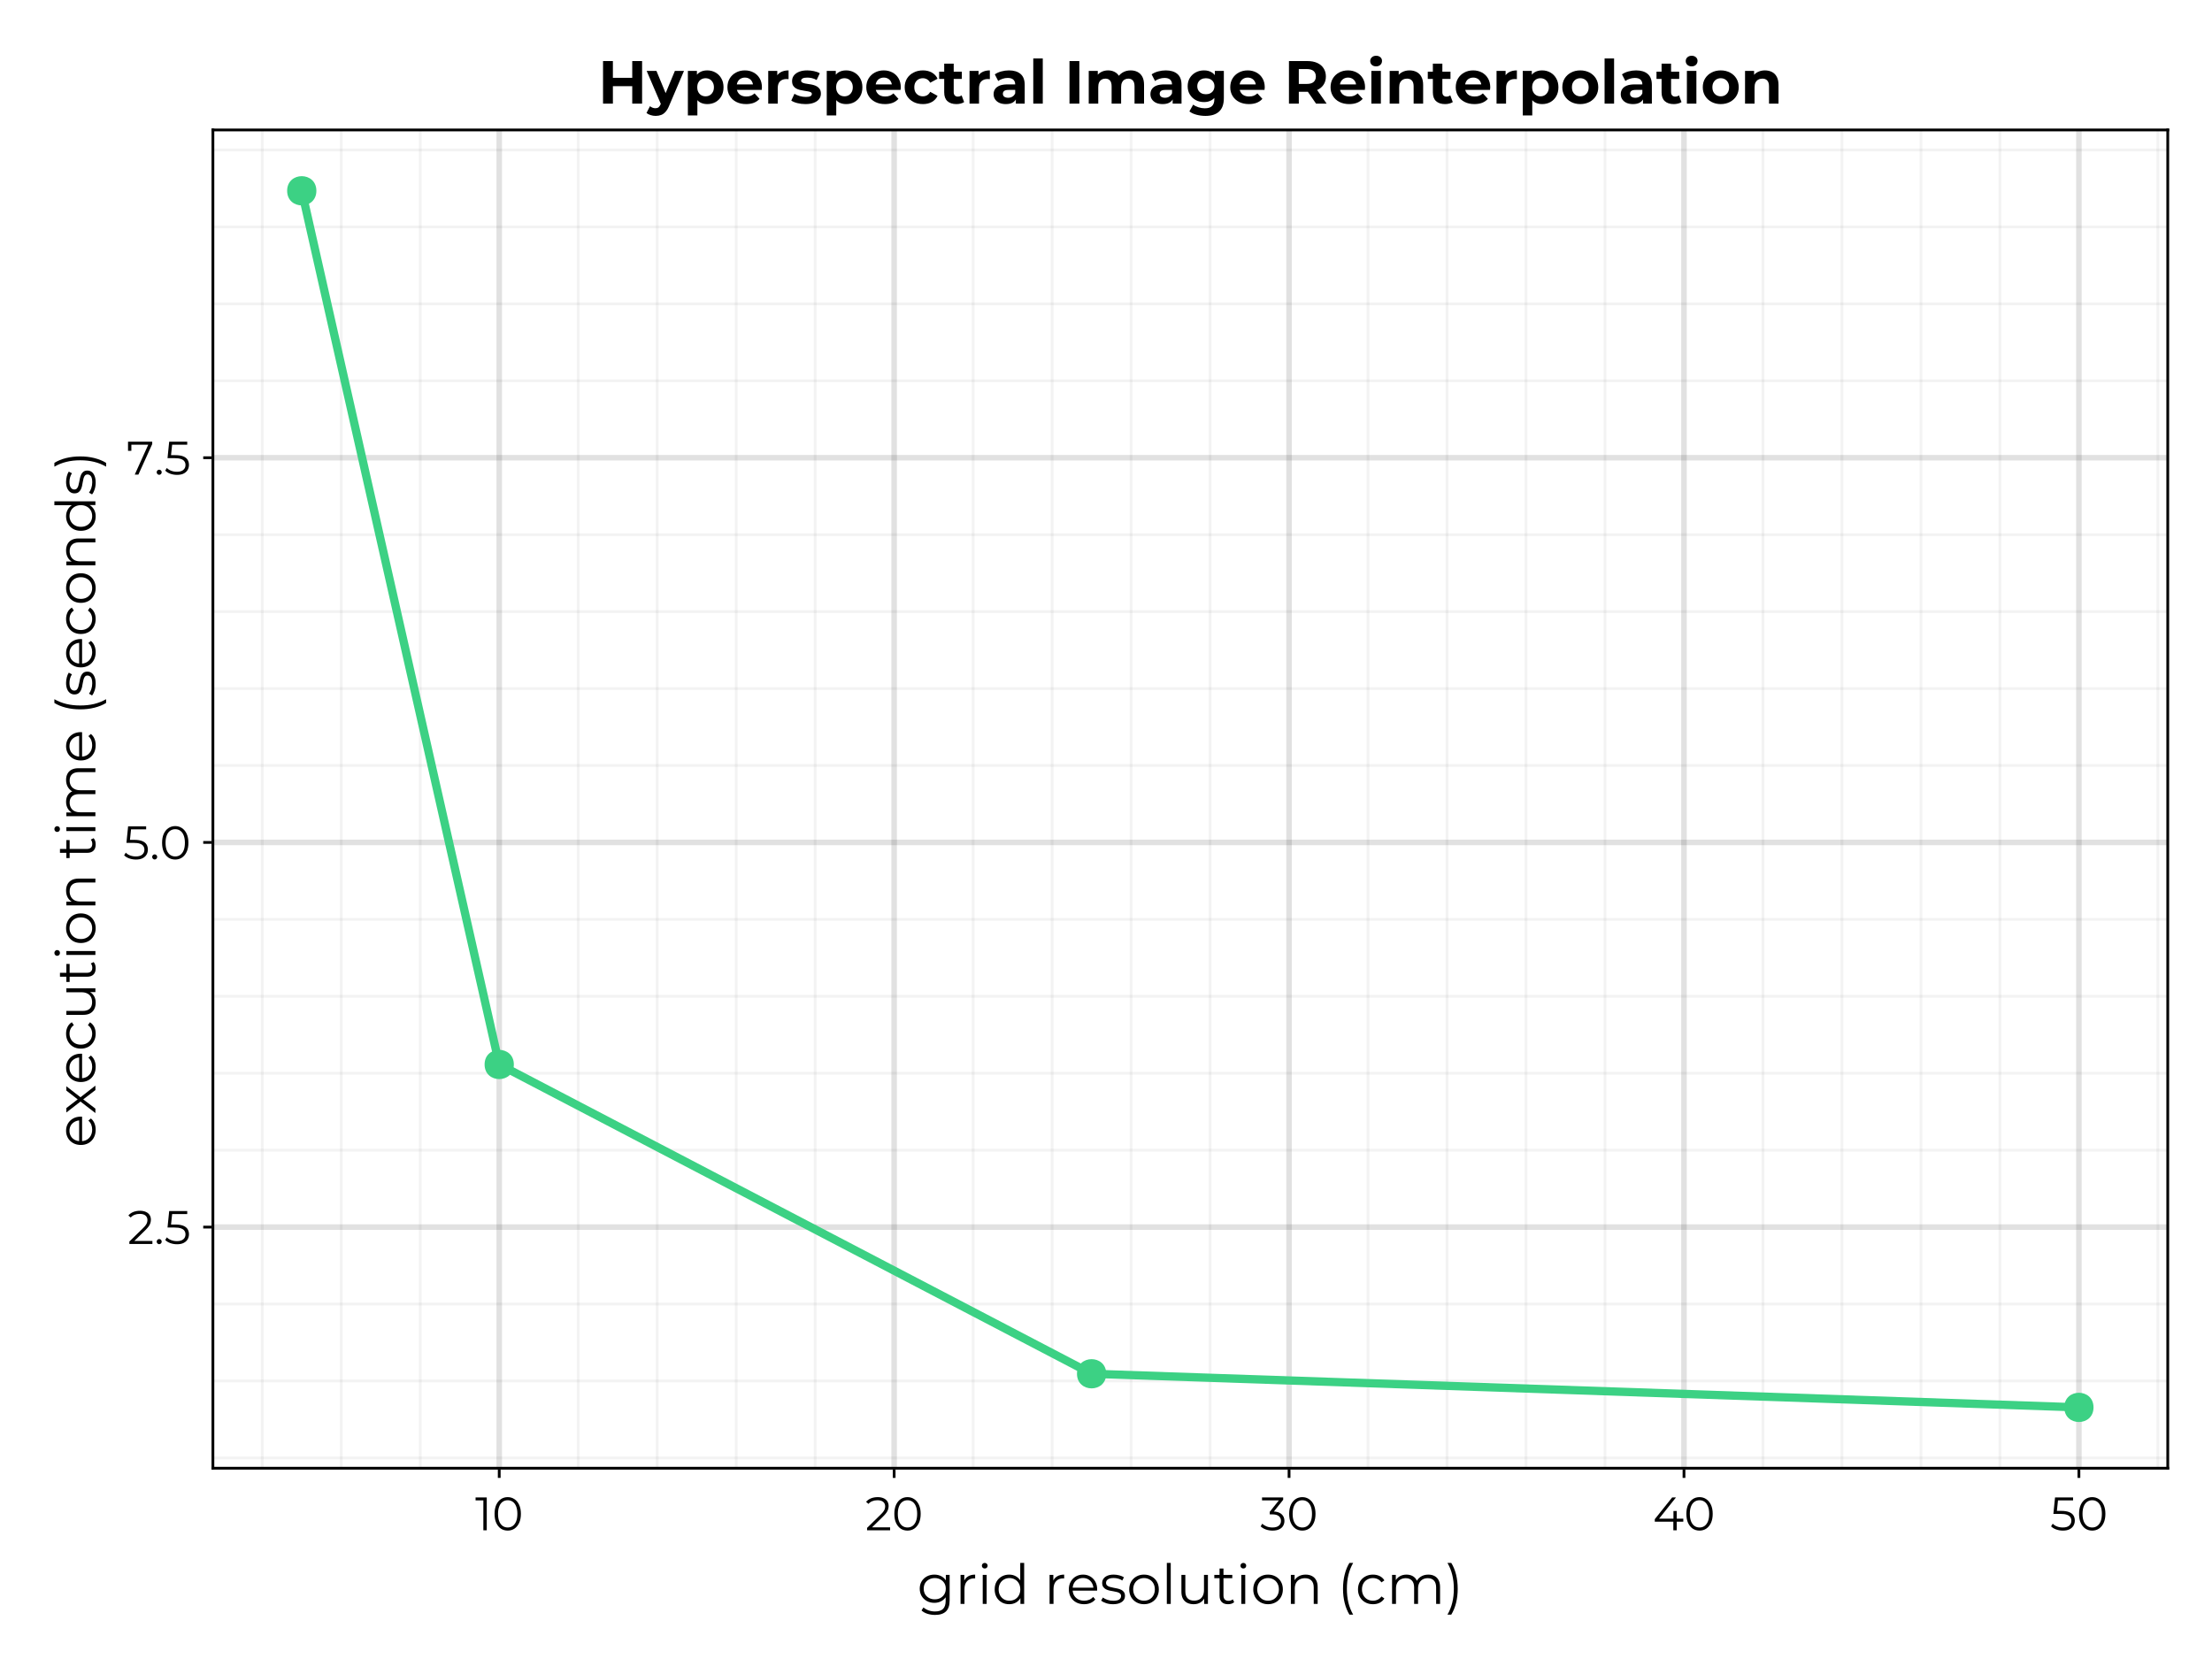 <?xml version="1.0" encoding="UTF-8"?>
<svg xmlns="http://www.w3.org/2000/svg" xmlns:xlink="http://www.w3.org/1999/xlink" width="600pt" height="450pt" viewBox="0 0 600 450" version="1.1">
<defs>
<g>
<symbol overflow="visible" id="glyph0-0-i80RT2E/">
<path style="stroke:none;" d="M 0.594 0 L 0.594 -10.5 L 8.203 -10.5 L 8.203 0 Z M 1.797 -1.047 L 7 -1.047 L 7 -9.453 L 1.797 -9.453 Z M 1.797 -1.047 "/>
</symbol>
<symbol overflow="visible" id="glyph0-1-i80RT2E/">
<path style="stroke:none;" d="M 4.844 2.984 C 4.125 2.984 3.43 2.879 2.766 2.672 C 2.109 2.461 1.578 2.16 1.172 1.766 L 1.703 0.953 C 2.078 1.285 2.535 1.551 3.078 1.75 C 3.629 1.945 4.207 2.047 4.812 2.047 C 5.812 2.047 6.547 1.812 7.016 1.344 C 7.484 0.875 7.719 0.148 7.719 -0.828 L 7.719 -2.797 L 7.875 -4.141 L 7.766 -5.484 L 7.766 -7.875 L 8.797 -7.875 L 8.797 -0.953 C 8.797 0.398 8.461 1.395 7.797 2.031 C 7.129 2.664 6.145 2.984 4.844 2.984 Z M 4.656 -0.297 C 3.906 -0.297 3.227 -0.457 2.625 -0.781 C 2.02 -1.113 1.547 -1.566 1.203 -2.141 C 0.859 -2.723 0.688 -3.391 0.688 -4.141 C 0.688 -4.891 0.859 -5.551 1.203 -6.125 C 1.547 -6.695 2.02 -7.145 2.625 -7.469 C 3.227 -7.789 3.906 -7.953 4.656 -7.953 C 5.352 -7.953 5.977 -7.805 6.531 -7.516 C 7.094 -7.223 7.539 -6.789 7.875 -6.219 C 8.207 -5.656 8.375 -4.961 8.375 -4.141 C 8.375 -3.316 8.207 -2.617 7.875 -2.047 C 7.539 -1.484 7.094 -1.051 6.531 -0.75 C 5.977 -0.445 5.352 -0.297 4.656 -0.297 Z M 4.75 -1.25 C 5.332 -1.25 5.848 -1.367 6.297 -1.609 C 6.742 -1.859 7.098 -2.195 7.359 -2.625 C 7.617 -3.062 7.75 -3.566 7.75 -4.141 C 7.75 -4.711 7.617 -5.211 7.359 -5.641 C 7.098 -6.066 6.742 -6.398 6.297 -6.641 C 5.848 -6.891 5.332 -7.016 4.75 -7.016 C 4.188 -7.016 3.676 -6.891 3.219 -6.641 C 2.758 -6.398 2.398 -6.066 2.141 -5.641 C 1.891 -5.211 1.766 -4.711 1.766 -4.141 C 1.766 -3.566 1.891 -3.062 2.141 -2.625 C 2.398 -2.195 2.758 -1.859 3.219 -1.609 C 3.676 -1.367 4.188 -1.25 4.75 -1.25 Z M 4.75 -1.25 "/>
</symbol>
<symbol overflow="visible" id="glyph0-2-i80RT2E/">
<path style="stroke:none;" d="M 1.484 0 L 1.484 -7.875 L 2.547 -7.875 L 2.547 0 Z M 2.031 -9.609 C 1.812 -9.609 1.625 -9.68 1.469 -9.828 C 1.32 -9.984 1.25 -10.164 1.25 -10.375 C 1.25 -10.582 1.32 -10.758 1.469 -10.906 C 1.625 -11.051 1.812 -11.125 2.031 -11.125 C 2.25 -11.125 2.43 -11.051 2.578 -10.906 C 2.734 -10.77 2.812 -10.598 2.812 -10.391 C 2.812 -10.172 2.738 -9.984 2.594 -9.828 C 2.445 -9.68 2.258 -9.609 2.031 -9.609 Z M 2.031 -9.609 "/>
</symbol>
<symbol overflow="visible" id="glyph0-3-i80RT2E/">
<path style="stroke:none;" d="M 4.828 0.078 C 4.004 0.078 3.281 -0.094 2.656 -0.438 C 2.039 -0.781 1.555 -1.254 1.203 -1.859 C 0.859 -2.473 0.688 -3.164 0.688 -3.938 C 0.688 -4.719 0.852 -5.41 1.188 -6.016 C 1.52 -6.617 1.977 -7.094 2.562 -7.438 C 3.156 -7.781 3.816 -7.953 4.547 -7.953 C 5.285 -7.953 5.941 -7.781 6.516 -7.438 C 7.086 -7.102 7.539 -6.633 7.875 -6.031 C 8.207 -5.426 8.375 -4.727 8.375 -3.938 C 8.375 -3.895 8.367 -3.844 8.359 -3.781 C 8.359 -3.727 8.359 -3.672 8.359 -3.609 L 1.5 -3.609 L 1.5 -4.406 L 7.781 -4.406 L 7.359 -4.094 C 7.359 -4.664 7.234 -5.172 6.984 -5.609 C 6.742 -6.055 6.414 -6.406 6 -6.656 C 5.582 -6.906 5.098 -7.031 4.547 -7.031 C 4.004 -7.031 3.516 -6.906 3.078 -6.656 C 2.648 -6.406 2.316 -6.055 2.078 -5.609 C 1.836 -5.16 1.719 -4.645 1.719 -4.062 L 1.719 -3.906 C 1.719 -3.301 1.848 -2.77 2.109 -2.312 C 2.379 -1.863 2.75 -1.508 3.219 -1.25 C 3.695 -1 4.242 -0.875 4.859 -0.875 C 5.336 -0.875 5.785 -0.957 6.203 -1.125 C 6.617 -1.289 6.977 -1.551 7.281 -1.906 L 7.875 -1.219 C 7.52 -0.789 7.082 -0.469 6.562 -0.25 C 6.039 -0.031 5.461 0.078 4.828 0.078 Z M 4.828 0.078 "/>
</symbol>
<symbol overflow="visible" id="glyph0-4-i80RT2E/">
<path style="stroke:none;" d="M 1.484 0 L 1.484 -11.125 L 2.547 -11.125 L 2.547 0 Z M 1.484 0 "/>
</symbol>
<symbol overflow="visible" id="glyph0-5-i80RT2E/">
<path style="stroke:none;" d="M 3.969 0.078 C 3.227 0.078 2.66 -0.117 2.266 -0.516 C 1.867 -0.922 1.672 -1.488 1.672 -2.219 L 1.672 -9.609 L 2.734 -9.609 L 2.734 -2.281 C 2.734 -1.82 2.848 -1.469 3.078 -1.219 C 3.316 -0.969 3.656 -0.844 4.094 -0.844 C 4.562 -0.844 4.953 -0.977 5.266 -1.25 L 5.641 -0.484 C 5.43 -0.285 5.176 -0.141 4.875 -0.047 C 4.582 0.035 4.281 0.078 3.969 0.078 Z M 0.25 -6.984 L 0.25 -7.875 L 5.125 -7.875 L 5.125 -6.984 Z M 0.25 -6.984 "/>
</symbol>
<symbol overflow="visible" id="glyph0-6-i80RT2E/">
<path style="stroke:none;" d="M 5.5 -7.953 C 6.145 -7.953 6.707 -7.828 7.188 -7.578 C 7.676 -7.336 8.055 -6.969 8.328 -6.469 C 8.609 -5.969 8.75 -5.336 8.75 -4.578 L 8.75 0 L 7.688 0 L 7.688 -4.469 C 7.688 -5.301 7.477 -5.926 7.062 -6.344 C 6.645 -6.77 6.062 -6.984 5.312 -6.984 C 4.75 -6.984 4.258 -6.867 3.844 -6.641 C 3.426 -6.422 3.102 -6.098 2.875 -5.672 C 2.656 -5.254 2.547 -4.742 2.547 -4.141 L 2.547 0 L 1.484 0 L 1.484 -7.875 L 2.5 -7.875 L 2.5 -5.719 L 2.344 -6.125 C 2.594 -6.688 2.988 -7.129 3.531 -7.453 C 4.082 -7.785 4.738 -7.953 5.5 -7.953 Z M 5.5 -7.953 "/>
</symbol>
<symbol overflow="visible" id="glyph0-7-i80RT2E/">
<path style="stroke:none;" d="M 3.297 2.906 C 2.742 2 2.316 0.945 2.016 -0.25 C 1.711 -1.445 1.562 -2.734 1.562 -4.109 C 1.562 -5.492 1.711 -6.785 2.016 -7.984 C 2.316 -9.191 2.742 -10.238 3.297 -11.125 L 4.312 -11.125 C 3.727 -10.094 3.297 -9 3.016 -7.844 C 2.742 -6.695 2.609 -5.453 2.609 -4.109 C 2.609 -2.766 2.742 -1.516 3.016 -0.359 C 3.297 0.785 3.727 1.875 4.312 2.906 Z M 3.297 2.906 "/>
</symbol>
<symbol overflow="visible" id="glyph1-0-i80RT2E/">
<path style="stroke:none;" d="M 0.594 0 L 0.594 -10.5 L 8.203 -10.5 L 8.203 0 Z M 1.797 -1.047 L 7 -1.047 L 7 -9.453 L 1.797 -9.453 Z M 1.797 -1.047 "/>
</symbol>
<symbol overflow="visible" id="glyph1-1-i80RT2E/">
<path style="stroke:none;" d="M 1.484 0 L 1.484 -7.875 L 2.5 -7.875 L 2.5 -5.734 L 2.406 -6.109 C 2.625 -6.703 2.992 -7.156 3.516 -7.469 C 4.035 -7.789 4.676 -7.953 5.438 -7.953 L 5.438 -6.922 C 5.406 -6.922 5.367 -6.922 5.328 -6.922 C 5.285 -6.93 5.242 -6.938 5.203 -6.938 C 4.367 -6.938 3.719 -6.68 3.25 -6.172 C 2.781 -5.672 2.547 -4.953 2.547 -4.016 L 2.547 0 Z M 1.484 0 "/>
</symbol>
<symbol overflow="visible" id="glyph1-2-i80RT2E/">
<path style="stroke:none;" d=""/>
</symbol>
<symbol overflow="visible" id="glyph1-3-i80RT2E/">
<path style="stroke:none;" d="M 3.594 0.078 C 2.945 0.078 2.332 -0.016 1.75 -0.203 C 1.176 -0.391 0.723 -0.625 0.391 -0.906 L 0.875 -1.734 C 1.188 -1.492 1.594 -1.285 2.094 -1.109 C 2.594 -0.941 3.117 -0.859 3.672 -0.859 C 4.422 -0.859 4.961 -0.973 5.297 -1.203 C 5.629 -1.441 5.797 -1.754 5.797 -2.141 C 5.797 -2.43 5.703 -2.66 5.516 -2.828 C 5.328 -2.992 5.082 -3.117 4.781 -3.203 C 4.477 -3.285 4.141 -3.359 3.766 -3.422 C 3.398 -3.484 3.035 -3.551 2.672 -3.625 C 2.305 -3.707 1.973 -3.828 1.672 -3.984 C 1.379 -4.141 1.141 -4.352 0.953 -4.625 C 0.766 -4.895 0.672 -5.254 0.672 -5.703 C 0.672 -6.129 0.789 -6.508 1.031 -6.844 C 1.27 -7.188 1.625 -7.457 2.094 -7.656 C 2.562 -7.852 3.129 -7.953 3.797 -7.953 C 4.305 -7.953 4.816 -7.883 5.328 -7.75 C 5.836 -7.613 6.254 -7.438 6.578 -7.219 L 6.125 -6.359 C 5.77 -6.598 5.391 -6.77 4.984 -6.875 C 4.586 -6.977 4.191 -7.031 3.797 -7.031 C 3.086 -7.031 2.562 -6.906 2.219 -6.656 C 1.883 -6.414 1.719 -6.109 1.719 -5.734 C 1.719 -5.43 1.812 -5.191 2 -5.016 C 2.188 -4.848 2.43 -4.719 2.734 -4.625 C 3.035 -4.531 3.367 -4.453 3.734 -4.391 C 4.109 -4.336 4.477 -4.266 4.844 -4.172 C 5.207 -4.086 5.539 -3.973 5.844 -3.828 C 6.145 -3.68 6.391 -3.473 6.578 -3.203 C 6.766 -2.941 6.859 -2.598 6.859 -2.172 C 6.859 -1.711 6.727 -1.316 6.469 -0.984 C 6.219 -0.648 5.848 -0.391 5.359 -0.203 C 4.879 -0.016 4.289 0.078 3.594 0.078 Z M 3.594 0.078 "/>
</symbol>
<symbol overflow="visible" id="glyph1-4-i80RT2E/">
<path style="stroke:none;" d="M 4.734 0.078 C 4.066 0.078 3.484 -0.047 2.984 -0.297 C 2.484 -0.547 2.094 -0.922 1.812 -1.422 C 1.539 -1.922 1.406 -2.547 1.406 -3.297 L 1.406 -7.875 L 2.469 -7.875 L 2.469 -3.422 C 2.469 -2.578 2.676 -1.941 3.094 -1.516 C 3.508 -1.098 4.094 -0.891 4.844 -0.891 C 5.395 -0.891 5.875 -1 6.281 -1.219 C 6.688 -1.445 6.992 -1.773 7.203 -2.203 C 7.422 -2.629 7.531 -3.145 7.531 -3.75 L 7.531 -7.875 L 8.594 -7.875 L 8.594 0 L 7.578 0 L 7.578 -2.156 L 7.734 -1.766 C 7.484 -1.191 7.098 -0.738 6.578 -0.406 C 6.055 -0.082 5.441 0.078 4.734 0.078 Z M 4.734 0.078 "/>
</symbol>
<symbol overflow="visible" id="glyph1-5-i80RT2E/">
<path style="stroke:none;" d="M 1.484 0 L 1.484 -7.875 L 2.547 -7.875 L 2.547 0 Z M 2.031 -9.609 C 1.812 -9.609 1.625 -9.68 1.469 -9.828 C 1.32 -9.984 1.25 -10.164 1.25 -10.375 C 1.25 -10.582 1.32 -10.758 1.469 -10.906 C 1.625 -11.051 1.812 -11.125 2.031 -11.125 C 2.25 -11.125 2.43 -11.051 2.578 -10.906 C 2.734 -10.77 2.812 -10.598 2.812 -10.391 C 2.812 -10.172 2.738 -9.984 2.594 -9.828 C 2.445 -9.68 2.258 -9.609 2.031 -9.609 Z M 2.031 -9.609 "/>
</symbol>
<symbol overflow="visible" id="glyph1-6-i80RT2E/">
<path style="stroke:none;" d="M 4.75 0.078 C 3.969 0.078 3.27 -0.094 2.656 -0.438 C 2.039 -0.781 1.555 -1.254 1.203 -1.859 C 0.859 -2.473 0.688 -3.164 0.688 -3.938 C 0.688 -4.727 0.859 -5.426 1.203 -6.031 C 1.555 -6.633 2.039 -7.102 2.656 -7.438 C 3.27 -7.781 3.969 -7.953 4.75 -7.953 C 5.426 -7.953 6.031 -7.82 6.562 -7.562 C 7.102 -7.301 7.531 -6.91 7.844 -6.391 L 7.047 -5.844 C 6.773 -6.25 6.438 -6.547 6.031 -6.734 C 5.633 -6.922 5.203 -7.016 4.734 -7.016 C 4.18 -7.016 3.676 -6.883 3.219 -6.625 C 2.77 -6.375 2.414 -6.02 2.156 -5.562 C 1.895 -5.102 1.766 -4.562 1.766 -3.938 C 1.766 -3.32 1.895 -2.785 2.156 -2.328 C 2.414 -1.867 2.77 -1.508 3.219 -1.25 C 3.676 -1 4.18 -0.875 4.734 -0.875 C 5.203 -0.875 5.633 -0.969 6.031 -1.156 C 6.438 -1.344 6.773 -1.633 7.047 -2.031 L 7.844 -1.484 C 7.531 -0.973 7.102 -0.582 6.562 -0.312 C 6.031 -0.051 5.426 0.078 4.75 0.078 Z M 4.75 0.078 "/>
</symbol>
<symbol overflow="visible" id="glyph1-7-i80RT2E/">
<path style="stroke:none;" d="M 1.625 2.906 L 0.594 2.906 C 1.195 1.875 1.633 0.785 1.906 -0.359 C 2.188 -1.516 2.328 -2.766 2.328 -4.109 C 2.328 -5.453 2.188 -6.695 1.906 -7.844 C 1.633 -9 1.195 -10.094 0.594 -11.125 L 1.625 -11.125 C 2.188 -10.238 2.617 -9.191 2.922 -7.984 C 3.223 -6.785 3.375 -5.492 3.375 -4.109 C 3.375 -2.734 3.223 -1.445 2.922 -0.25 C 2.617 0.945 2.188 2 1.625 2.906 Z M 1.625 2.906 "/>
</symbol>
<symbol overflow="visible" id="glyph2-0-i80RT2E/">
<path style="stroke:none;" d="M 0.594 0 L 0.594 -10.5 L 8.203 -10.5 L 8.203 0 Z M 1.797 -1.047 L 7 -1.047 L 7 -9.453 L 1.797 -9.453 Z M 1.797 -1.047 "/>
</symbol>
<symbol overflow="visible" id="glyph2-1-i80RT2E/">
<path style="stroke:none;" d="M 4.625 0.078 C 3.875 0.078 3.195 -0.086 2.594 -0.422 C 2 -0.766 1.531 -1.238 1.188 -1.844 C 0.852 -2.457 0.688 -3.156 0.688 -3.938 C 0.688 -4.738 0.852 -5.438 1.188 -6.031 C 1.531 -6.633 2 -7.102 2.594 -7.438 C 3.195 -7.781 3.875 -7.953 4.625 -7.953 C 5.312 -7.953 5.926 -7.797 6.469 -7.484 C 7.02 -7.172 7.457 -6.719 7.781 -6.125 C 8.102 -5.531 8.266 -4.801 8.266 -3.938 C 8.266 -3.094 8.102 -2.367 7.781 -1.766 C 7.469 -1.172 7.035 -0.711 6.484 -0.391 C 5.941 -0.078 5.32 0.078 4.625 0.078 Z M 4.688 -0.875 C 5.25 -0.875 5.754 -1 6.203 -1.25 C 6.648 -1.508 7 -1.867 7.25 -2.328 C 7.508 -2.797 7.641 -3.332 7.641 -3.938 C 7.641 -4.562 7.508 -5.102 7.25 -5.562 C 7 -6.02 6.648 -6.375 6.203 -6.625 C 5.754 -6.883 5.25 -7.016 4.688 -7.016 C 4.145 -7.016 3.648 -6.883 3.203 -6.625 C 2.766 -6.375 2.414 -6.02 2.156 -5.562 C 1.895 -5.102 1.766 -4.562 1.766 -3.938 C 1.766 -3.332 1.895 -2.797 2.156 -2.328 C 2.414 -1.867 2.766 -1.508 3.203 -1.25 C 3.648 -1 4.145 -0.875 4.688 -0.875 Z M 7.672 0 L 7.672 -2.375 L 7.766 -3.953 L 7.625 -5.547 L 7.625 -11.125 L 8.688 -11.125 L 8.688 0 Z M 7.672 0 "/>
</symbol>
<symbol overflow="visible" id="glyph2-2-i80RT2E/">
<path style="stroke:none;" d="M 4.688 0.078 C 3.938 0.078 3.254 -0.094 2.641 -0.438 C 2.035 -0.781 1.555 -1.254 1.203 -1.859 C 0.859 -2.473 0.688 -3.164 0.688 -3.938 C 0.688 -4.727 0.859 -5.426 1.203 -6.031 C 1.555 -6.633 2.035 -7.102 2.641 -7.438 C 3.242 -7.781 3.926 -7.953 4.688 -7.953 C 5.469 -7.953 6.16 -7.781 6.766 -7.438 C 7.379 -7.102 7.859 -6.633 8.203 -6.031 C 8.547 -5.426 8.719 -4.727 8.719 -3.938 C 8.719 -3.164 8.547 -2.473 8.203 -1.859 C 7.859 -1.254 7.379 -0.781 6.766 -0.438 C 6.148 -0.094 5.457 0.078 4.688 0.078 Z M 4.688 -0.875 C 5.258 -0.875 5.766 -1 6.203 -1.25 C 6.648 -1.508 7 -1.867 7.25 -2.328 C 7.508 -2.797 7.641 -3.332 7.641 -3.938 C 7.641 -4.562 7.508 -5.102 7.25 -5.562 C 7 -6.02 6.648 -6.375 6.203 -6.625 C 5.766 -6.883 5.266 -7.016 4.703 -7.016 C 4.148 -7.016 3.648 -6.883 3.203 -6.625 C 2.766 -6.375 2.414 -6.02 2.156 -5.562 C 1.895 -5.102 1.766 -4.562 1.766 -3.938 C 1.766 -3.332 1.895 -2.797 2.156 -2.328 C 2.414 -1.867 2.766 -1.508 3.203 -1.25 C 3.648 -1 4.145 -0.875 4.688 -0.875 Z M 4.688 -0.875 "/>
</symbol>
<symbol overflow="visible" id="glyph2-3-i80RT2E/">
<path style="stroke:none;" d=""/>
</symbol>
<symbol overflow="visible" id="glyph2-4-i80RT2E/">
<path style="stroke:none;" d="M 11.328 -7.953 C 11.961 -7.953 12.516 -7.828 12.984 -7.578 C 13.461 -7.336 13.832 -6.969 14.094 -6.469 C 14.363 -5.969 14.5 -5.336 14.5 -4.578 L 14.5 0 L 13.438 0 L 13.438 -4.469 C 13.438 -5.301 13.238 -5.926 12.844 -6.344 C 12.445 -6.77 11.891 -6.984 11.172 -6.984 C 10.629 -6.984 10.16 -6.867 9.766 -6.641 C 9.379 -6.422 9.078 -6.098 8.859 -5.672 C 8.641 -5.254 8.531 -4.742 8.531 -4.141 L 8.531 0 L 7.469 0 L 7.469 -4.469 C 7.469 -5.301 7.266 -5.926 6.859 -6.344 C 6.461 -6.77 5.906 -6.984 5.188 -6.984 C 4.656 -6.984 4.188 -6.867 3.781 -6.641 C 3.383 -6.422 3.078 -6.098 2.859 -5.672 C 2.648 -5.254 2.547 -4.742 2.547 -4.141 L 2.547 0 L 1.484 0 L 1.484 -7.875 L 2.5 -7.875 L 2.5 -5.75 L 2.344 -6.125 C 2.582 -6.688 2.969 -7.129 3.5 -7.453 C 4.039 -7.785 4.676 -7.953 5.406 -7.953 C 6.176 -7.953 6.828 -7.758 7.359 -7.375 C 7.898 -6.988 8.254 -6.41 8.422 -5.641 L 8 -5.812 C 8.227 -6.445 8.633 -6.961 9.219 -7.359 C 9.801 -7.754 10.504 -7.953 11.328 -7.953 Z M 11.328 -7.953 "/>
</symbol>
<symbol overflow="visible" id="glyph3-0-i80RT2E/">
<path style="stroke:none;" d="M 0.516 0 L 0.516 -8.922 L 6.969 -8.922 L 6.969 0 Z M 1.531 -0.891 L 5.953 -0.891 L 5.953 -8.031 L 1.531 -8.031 Z M 1.531 -0.891 "/>
</symbol>
<symbol overflow="visible" id="glyph3-1-i80RT2E/">
<path style="stroke:none;" d="M 2.219 0 L 2.219 -8.547 L 2.625 -8.109 L 0.109 -8.109 L 0.109 -8.922 L 3.141 -8.922 L 3.141 0 Z M 2.219 0 "/>
</symbol>
<symbol overflow="visible" id="glyph4-0-i80RT2E/">
<path style="stroke:none;" d="M 0.516 0 L 0.516 -8.922 L 6.969 -8.922 L 6.969 0 Z M 1.531 -0.891 L 5.953 -0.891 L 5.953 -8.031 L 1.531 -8.031 Z M 1.531 -0.891 "/>
</symbol>
<symbol overflow="visible" id="glyph4-1-i80RT2E/">
<path style="stroke:none;" d="M 4.219 0.078 C 3.531 0.078 2.914 -0.098 2.375 -0.453 C 1.844 -0.816 1.422 -1.336 1.109 -2.016 C 0.805 -2.691 0.656 -3.508 0.656 -4.469 C 0.656 -5.414 0.805 -6.227 1.109 -6.906 C 1.422 -7.582 1.844 -8.098 2.375 -8.453 C 2.914 -8.816 3.531 -9 4.219 -9 C 4.906 -9 5.516 -8.816 6.047 -8.453 C 6.586 -8.098 7.016 -7.582 7.328 -6.906 C 7.641 -6.227 7.797 -5.414 7.797 -4.469 C 7.797 -3.508 7.641 -2.691 7.328 -2.016 C 7.016 -1.336 6.586 -0.816 6.047 -0.453 C 5.516 -0.098 4.906 0.078 4.219 0.078 Z M 4.219 -0.766 C 4.75 -0.766 5.207 -0.906 5.594 -1.188 C 5.988 -1.477 6.297 -1.895 6.516 -2.438 C 6.734 -2.988 6.844 -3.664 6.844 -4.469 C 6.844 -5.258 6.734 -5.93 6.516 -6.484 C 6.297 -7.035 5.988 -7.453 5.594 -7.734 C 5.207 -8.016 4.75 -8.156 4.219 -8.156 C 3.707 -8.156 3.25 -8.016 2.844 -7.734 C 2.445 -7.453 2.141 -7.035 1.922 -6.484 C 1.703 -5.93 1.594 -5.258 1.594 -4.469 C 1.594 -3.664 1.703 -2.988 1.922 -2.438 C 2.141 -1.895 2.445 -1.477 2.844 -1.188 C 3.25 -0.906 3.707 -0.766 4.219 -0.766 Z M 4.219 -0.766 "/>
</symbol>
<symbol overflow="visible" id="glyph5-0-i80RT2E/">
<path style="stroke:none;" d="M 0.516 0 L 0.516 -8.922 L 6.969 -8.922 L 6.969 0 Z M 1.531 -0.891 L 5.953 -0.891 L 5.953 -8.031 L 1.531 -8.031 Z M 1.531 -0.891 "/>
</symbol>
<symbol overflow="visible" id="glyph5-1-i80RT2E/">
<path style="stroke:none;" d="M 0.5 0 L 0.5 -0.656 L 4.203 -4.281 C 4.547 -4.613 4.801 -4.906 4.969 -5.156 C 5.145 -5.406 5.258 -5.641 5.312 -5.859 C 5.375 -6.086 5.406 -6.297 5.406 -6.484 C 5.406 -7.004 5.227 -7.41 4.875 -7.703 C 4.52 -8.004 4 -8.156 3.312 -8.156 C 2.789 -8.156 2.328 -8.07 1.922 -7.906 C 1.516 -7.75 1.164 -7.504 0.875 -7.172 L 0.234 -7.719 C 0.578 -8.133 1.02 -8.453 1.562 -8.672 C 2.113 -8.891 2.723 -9 3.391 -9 C 3.992 -9 4.516 -8.898 4.953 -8.703 C 5.398 -8.516 5.742 -8.238 5.984 -7.875 C 6.223 -7.508 6.344 -7.082 6.344 -6.594 C 6.344 -6.301 6.301 -6.016 6.219 -5.734 C 6.145 -5.453 6.004 -5.156 5.797 -4.844 C 5.586 -4.539 5.285 -4.191 4.891 -3.797 L 1.484 -0.453 L 1.219 -0.812 L 6.75 -0.812 L 6.75 0 Z M 0.5 0 "/>
</symbol>
<symbol overflow="visible" id="glyph5-2-i80RT2E/">
<path style="stroke:none;" d="M 4.219 0.078 C 3.531 0.078 2.914 -0.098 2.375 -0.453 C 1.844 -0.816 1.422 -1.336 1.109 -2.016 C 0.805 -2.691 0.656 -3.508 0.656 -4.469 C 0.656 -5.414 0.805 -6.227 1.109 -6.906 C 1.422 -7.582 1.844 -8.098 2.375 -8.453 C 2.914 -8.816 3.531 -9 4.219 -9 C 4.906 -9 5.516 -8.816 6.047 -8.453 C 6.586 -8.098 7.016 -7.582 7.328 -6.906 C 7.641 -6.227 7.797 -5.414 7.797 -4.469 C 7.797 -3.508 7.641 -2.691 7.328 -2.016 C 7.016 -1.336 6.586 -0.816 6.047 -0.453 C 5.516 -0.098 4.906 0.078 4.219 0.078 Z M 4.219 -0.766 C 4.75 -0.766 5.207 -0.906 5.594 -1.188 C 5.988 -1.477 6.297 -1.895 6.516 -2.438 C 6.734 -2.988 6.844 -3.664 6.844 -4.469 C 6.844 -5.258 6.734 -5.93 6.516 -6.484 C 6.297 -7.035 5.988 -7.453 5.594 -7.734 C 5.207 -8.016 4.75 -8.156 4.219 -8.156 C 3.707 -8.156 3.25 -8.016 2.844 -7.734 C 2.445 -7.453 2.141 -7.035 1.922 -6.484 C 1.703 -5.93 1.594 -5.258 1.594 -4.469 C 1.594 -3.664 1.703 -2.988 1.922 -2.438 C 2.141 -1.895 2.445 -1.477 2.844 -1.188 C 3.25 -0.906 3.707 -0.766 4.219 -0.766 Z M 4.219 -0.766 "/>
</symbol>
<symbol overflow="visible" id="glyph5-3-i80RT2E/">
<path style="stroke:none;" d="M 3.484 0.078 C 2.848 0.078 2.238 -0.023 1.656 -0.234 C 1.082 -0.441 0.625 -0.723 0.281 -1.078 L 0.734 -1.797 C 1.004 -1.492 1.383 -1.242 1.875 -1.047 C 2.363 -0.859 2.895 -0.766 3.469 -0.766 C 4.227 -0.766 4.801 -0.93 5.188 -1.266 C 5.582 -1.598 5.781 -2.039 5.781 -2.594 C 5.781 -2.969 5.688 -3.289 5.5 -3.562 C 5.32 -3.844 5.016 -4.062 4.578 -4.219 C 4.148 -4.375 3.562 -4.453 2.812 -4.453 L 0.906 -4.453 L 1.359 -8.922 L 6.25 -8.922 L 6.25 -8.109 L 1.734 -8.109 L 2.203 -8.562 L 1.812 -4.812 L 1.344 -5.266 L 3.016 -5.266 C 3.91 -5.266 4.629 -5.156 5.172 -4.938 C 5.723 -4.719 6.117 -4.41 6.359 -4.016 C 6.598 -3.617 6.719 -3.156 6.719 -2.625 C 6.719 -2.125 6.598 -1.664 6.359 -1.25 C 6.117 -0.844 5.758 -0.52 5.281 -0.281 C 4.812 -0.039 4.211 0.078 3.484 0.078 Z M 3.484 0.078 "/>
</symbol>
<symbol overflow="visible" id="glyph6-0-i80RT2E/">
<path style="stroke:none;" d="M 0.516 0 L 0.516 -8.922 L 6.969 -8.922 L 6.969 0 Z M 1.531 -0.891 L 5.953 -0.891 L 5.953 -8.031 L 1.531 -8.031 Z M 1.531 -0.891 "/>
</symbol>
<symbol overflow="visible" id="glyph6-1-i80RT2E/">
<path style="stroke:none;" d="M 3.328 0.078 C 2.68 0.078 2.07 -0.023 1.5 -0.234 C 0.926 -0.441 0.461 -0.723 0.109 -1.078 L 0.562 -1.797 C 0.852 -1.492 1.238 -1.242 1.719 -1.047 C 2.207 -0.859 2.742 -0.766 3.328 -0.766 C 4.066 -0.766 4.633 -0.926 5.031 -1.25 C 5.426 -1.57 5.625 -2.004 5.625 -2.547 C 5.625 -3.086 5.43 -3.52 5.047 -3.844 C 4.66 -4.164 4.051 -4.328 3.219 -4.328 L 2.578 -4.328 L 2.578 -5.016 L 5.328 -8.469 L 5.453 -8.109 L 0.484 -8.109 L 0.484 -8.922 L 6.219 -8.922 L 6.219 -8.281 L 3.469 -4.812 L 3.016 -5.109 L 3.359 -5.109 C 4.43 -5.109 5.234 -4.867 5.766 -4.391 C 6.297 -3.922 6.562 -3.312 6.562 -2.562 C 6.562 -2.062 6.441 -1.609 6.203 -1.203 C 5.973 -0.805 5.613 -0.492 5.125 -0.266 C 4.645 -0.035 4.047 0.078 3.328 0.078 Z M 3.328 0.078 "/>
</symbol>
<symbol overflow="visible" id="glyph7-0-i80RT2E/">
<path style="stroke:none;" d="M 0.516 0 L 0.516 -8.922 L 6.969 -8.922 L 6.969 0 Z M 1.531 -0.891 L 5.953 -0.891 L 5.953 -8.031 L 1.531 -8.031 Z M 1.531 -0.891 "/>
</symbol>
<symbol overflow="visible" id="glyph7-1-i80RT2E/">
<path style="stroke:none;" d="M 0.516 -2.344 L 0.516 -3.016 L 5.234 -8.922 L 6.266 -8.922 L 1.562 -3.016 L 1.078 -3.156 L 8.25 -3.156 L 8.25 -2.344 Z M 5.547 0 L 5.547 -2.344 L 5.578 -3.156 L 5.578 -5.234 L 6.469 -5.234 L 6.469 0 Z M 5.547 0 "/>
</symbol>
<symbol overflow="visible" id="glyph7-2-i80RT2E/">
<path style="stroke:none;" d="M 4.219 0.078 C 3.531 0.078 2.914 -0.098 2.375 -0.453 C 1.844 -0.816 1.422 -1.336 1.109 -2.016 C 0.805 -2.691 0.656 -3.508 0.656 -4.469 C 0.656 -5.414 0.805 -6.227 1.109 -6.906 C 1.422 -7.582 1.844 -8.098 2.375 -8.453 C 2.914 -8.816 3.531 -9 4.219 -9 C 4.906 -9 5.516 -8.816 6.047 -8.453 C 6.586 -8.098 7.016 -7.582 7.328 -6.906 C 7.641 -6.227 7.797 -5.414 7.797 -4.469 C 7.797 -3.508 7.641 -2.691 7.328 -2.016 C 7.016 -1.336 6.586 -0.816 6.047 -0.453 C 5.516 -0.098 4.906 0.078 4.219 0.078 Z M 4.219 -0.766 C 4.75 -0.766 5.207 -0.906 5.594 -1.188 C 5.988 -1.477 6.297 -1.895 6.516 -2.438 C 6.734 -2.988 6.844 -3.664 6.844 -4.469 C 6.844 -5.258 6.734 -5.93 6.516 -6.484 C 6.297 -7.035 5.988 -7.453 5.594 -7.734 C 5.207 -8.016 4.75 -8.156 4.219 -8.156 C 3.707 -8.156 3.25 -8.016 2.844 -7.734 C 2.445 -7.453 2.141 -7.035 1.922 -6.484 C 1.703 -5.93 1.594 -5.258 1.594 -4.469 C 1.594 -3.664 1.703 -2.988 1.922 -2.438 C 2.141 -1.895 2.445 -1.477 2.844 -1.188 C 3.25 -0.906 3.707 -0.766 4.219 -0.766 Z M 4.219 -0.766 "/>
</symbol>
<symbol overflow="visible" id="glyph8-0-i80RT2E/">
<path style="stroke:none;" d="M 0 -0.594 L -10.5 -0.594 L -10.5 -8.203 L 0 -8.203 Z M -1.047 -1.797 L -1.047 -7 L -9.453 -7 L -9.453 -1.797 Z M -1.047 -1.797 "/>
</symbol>
<symbol overflow="visible" id="glyph8-1-i80RT2E/">
<path style="stroke:none;" d="M 0.078 -4.828 C 0.078 -4.004 -0.094 -3.281 -0.438 -2.656 C -0.781 -2.039 -1.254 -1.555 -1.859 -1.203 C -2.473 -0.859 -3.164 -0.688 -3.938 -0.688 C -4.719 -0.688 -5.41 -0.852 -6.016 -1.188 C -6.617 -1.52 -7.094 -1.977 -7.438 -2.562 C -7.781 -3.156 -7.953 -3.816 -7.953 -4.547 C -7.953 -5.285 -7.781 -5.941 -7.438 -6.516 C -7.102 -7.086 -6.633 -7.539 -6.031 -7.875 C -5.426 -8.207 -4.727 -8.375 -3.938 -8.375 C -3.895 -8.375 -3.844 -8.367 -3.781 -8.359 C -3.727 -8.359 -3.672 -8.359 -3.609 -8.359 L -3.609 -1.5 L -4.406 -1.5 L -4.406 -7.781 L -4.094 -7.359 C -4.664 -7.359 -5.172 -7.234 -5.609 -6.984 C -6.055 -6.742 -6.406 -6.414 -6.656 -6 C -6.906 -5.582 -7.031 -5.098 -7.031 -4.547 C -7.031 -4.004 -6.906 -3.516 -6.656 -3.078 C -6.406 -2.648 -6.055 -2.316 -5.609 -2.078 C -5.16 -1.836 -4.645 -1.719 -4.062 -1.719 L -3.906 -1.719 C -3.301 -1.719 -2.77 -1.848 -2.312 -2.109 C -1.863 -2.379 -1.508 -2.75 -1.25 -3.219 C -1 -3.695 -0.875 -4.242 -0.875 -4.859 C -0.875 -5.336 -0.957 -5.785 -1.125 -6.203 C -1.289 -6.617 -1.551 -6.977 -1.906 -7.281 L -1.219 -7.875 C -0.789 -7.52 -0.469 -7.082 -0.25 -6.562 C -0.031 -6.039 0.078 -5.461 0.078 -4.828 Z M 0.078 -4.828 "/>
</symbol>
<symbol overflow="visible" id="glyph8-2-i80RT2E/">
<path style="stroke:none;" d="M 0 -0.281 L -4.312 -3.609 L -3.797 -3.594 L -7.875 -0.438 L -7.875 -1.641 L -4.5 -4.234 L -4.516 -3.781 L -7.875 -6.375 L -7.875 -7.547 L -3.75 -4.344 L -4.312 -4.359 L 0 -7.719 L 0 -6.516 L -3.594 -3.766 L -3.547 -4.188 L 0 -1.484 Z M 0 -0.281 "/>
</symbol>
<symbol overflow="visible" id="glyph8-3-i80RT2E/">
<path style="stroke:none;" d="M -7.953 -5.5 C -7.953 -6.145 -7.828 -6.707 -7.578 -7.188 C -7.336 -7.676 -6.969 -8.055 -6.469 -8.328 C -5.969 -8.609 -5.336 -8.75 -4.578 -8.75 L 0 -8.75 L 0 -7.688 L -4.469 -7.688 C -5.301 -7.688 -5.926 -7.477 -6.344 -7.062 C -6.77 -6.645 -6.984 -6.062 -6.984 -5.312 C -6.984 -4.75 -6.867 -4.258 -6.641 -3.844 C -6.422 -3.426 -6.098 -3.102 -5.672 -2.875 C -5.254 -2.656 -4.742 -2.547 -4.141 -2.547 L 0 -2.547 L 0 -1.484 L -7.875 -1.484 L -7.875 -2.5 L -5.719 -2.5 L -6.125 -2.344 C -6.688 -2.594 -7.129 -2.988 -7.453 -3.531 C -7.785 -4.082 -7.953 -4.738 -7.953 -5.5 Z M -7.953 -5.5 "/>
</symbol>
<symbol overflow="visible" id="glyph8-4-i80RT2E/">
<path style="stroke:none;" d=""/>
</symbol>
<symbol overflow="visible" id="glyph8-5-i80RT2E/">
<path style="stroke:none;" d="M 0.078 -3.969 C 0.078 -3.227 -0.117 -2.66 -0.516 -2.266 C -0.922 -1.867 -1.488 -1.672 -2.219 -1.672 L -9.609 -1.672 L -9.609 -2.734 L -2.281 -2.734 C -1.82 -2.734 -1.469 -2.848 -1.219 -3.078 C -0.969 -3.316 -0.844 -3.656 -0.844 -4.094 C -0.844 -4.562 -0.977 -4.953 -1.25 -5.266 L -0.484 -5.641 C -0.285 -5.43 -0.141 -5.176 -0.047 -4.875 C 0.035 -4.582 0.078 -4.281 0.078 -3.969 Z M -6.984 -0.25 L -7.875 -0.25 L -7.875 -5.125 L -6.984 -5.125 Z M -6.984 -0.25 "/>
</symbol>
<symbol overflow="visible" id="glyph8-6-i80RT2E/">
<path style="stroke:none;" d="M 0 -1.484 L -7.875 -1.484 L -7.875 -2.547 L 0 -2.547 Z M -9.609 -2.031 C -9.609 -1.812 -9.68 -1.625 -9.828 -1.469 C -9.984 -1.32 -10.164 -1.25 -10.375 -1.25 C -10.582 -1.25 -10.758 -1.32 -10.906 -1.469 C -11.051 -1.625 -11.125 -1.812 -11.125 -2.031 C -11.125 -2.25 -11.051 -2.43 -10.906 -2.578 C -10.77 -2.734 -10.598 -2.812 -10.391 -2.812 C -10.172 -2.812 -9.984 -2.738 -9.828 -2.594 C -9.68 -2.445 -9.609 -2.258 -9.609 -2.031 Z M -9.609 -2.031 "/>
</symbol>
<symbol overflow="visible" id="glyph8-7-i80RT2E/">
<path style="stroke:none;" d="M -7.953 -11.328 C -7.953 -11.961 -7.828 -12.516 -7.578 -12.984 C -7.336 -13.461 -6.969 -13.832 -6.469 -14.094 C -5.969 -14.363 -5.336 -14.5 -4.578 -14.5 L 0 -14.5 L 0 -13.438 L -4.469 -13.438 C -5.301 -13.438 -5.926 -13.238 -6.344 -12.844 C -6.77 -12.445 -6.984 -11.891 -6.984 -11.172 C -6.984 -10.629 -6.867 -10.16 -6.641 -9.766 C -6.422 -9.379 -6.098 -9.078 -5.672 -8.859 C -5.254 -8.641 -4.742 -8.531 -4.141 -8.531 L 0 -8.531 L 0 -7.469 L -4.469 -7.469 C -5.301 -7.469 -5.926 -7.266 -6.344 -6.859 C -6.77 -6.461 -6.984 -5.906 -6.984 -5.188 C -6.984 -4.656 -6.867 -4.188 -6.641 -3.781 C -6.422 -3.383 -6.098 -3.078 -5.672 -2.859 C -5.254 -2.648 -4.742 -2.547 -4.141 -2.547 L 0 -2.547 L 0 -1.484 L -7.875 -1.484 L -7.875 -2.5 L -5.75 -2.5 L -6.125 -2.344 C -6.688 -2.582 -7.129 -2.969 -7.453 -3.5 C -7.785 -4.039 -7.953 -4.676 -7.953 -5.406 C -7.953 -6.176 -7.758 -6.828 -7.375 -7.359 C -6.988 -7.898 -6.41 -8.254 -5.641 -8.422 L -5.812 -8 C -6.445 -8.227 -6.961 -8.633 -7.359 -9.219 C -7.754 -9.801 -7.953 -10.504 -7.953 -11.328 Z M -7.953 -11.328 "/>
</symbol>
<symbol overflow="visible" id="glyph8-8-i80RT2E/">
<path style="stroke:none;" d="M 2.906 -3.297 C 2 -2.742 0.945 -2.316 -0.25 -2.016 C -1.445 -1.711 -2.734 -1.562 -4.109 -1.562 C -5.492 -1.562 -6.785 -1.711 -7.984 -2.016 C -9.191 -2.316 -10.238 -2.742 -11.125 -3.297 L -11.125 -4.312 C -10.094 -3.727 -9 -3.297 -7.844 -3.016 C -6.695 -2.742 -5.453 -2.609 -4.109 -2.609 C -2.766 -2.609 -1.516 -2.742 -0.359 -3.016 C 0.785 -3.297 1.875 -3.727 2.906 -4.312 Z M 2.906 -3.297 "/>
</symbol>
<symbol overflow="visible" id="glyph9-0-i80RT2E/">
<path style="stroke:none;" d="M 0 -0.594 L -10.5 -0.594 L -10.5 -8.203 L 0 -8.203 Z M -1.047 -1.797 L -1.047 -7 L -9.453 -7 L -9.453 -1.797 Z M -1.047 -1.797 "/>
</symbol>
<symbol overflow="visible" id="glyph9-1-i80RT2E/">
<path style="stroke:none;" d="M 0.078 -4.75 C 0.078 -3.969 -0.094 -3.27 -0.438 -2.656 C -0.781 -2.039 -1.254 -1.555 -1.859 -1.203 C -2.473 -0.859 -3.164 -0.688 -3.938 -0.688 C -4.727 -0.688 -5.426 -0.859 -6.031 -1.203 C -6.633 -1.555 -7.102 -2.039 -7.438 -2.656 C -7.781 -3.27 -7.953 -3.969 -7.953 -4.75 C -7.953 -5.426 -7.82 -6.031 -7.562 -6.562 C -7.301 -7.102 -6.91 -7.531 -6.391 -7.844 L -5.844 -7.047 C -6.25 -6.773 -6.547 -6.438 -6.734 -6.031 C -6.922 -5.633 -7.016 -5.203 -7.016 -4.734 C -7.016 -4.18 -6.883 -3.676 -6.625 -3.219 C -6.375 -2.77 -6.02 -2.414 -5.562 -2.156 C -5.102 -1.895 -4.562 -1.766 -3.938 -1.766 C -3.32 -1.766 -2.785 -1.895 -2.328 -2.156 C -1.867 -2.414 -1.508 -2.77 -1.25 -3.219 C -1 -3.676 -0.875 -4.18 -0.875 -4.734 C -0.875 -5.203 -0.969 -5.633 -1.156 -6.031 C -1.344 -6.438 -1.633 -6.773 -2.031 -7.047 L -1.484 -7.844 C -0.973 -7.531 -0.582 -7.102 -0.312 -6.562 C -0.051 -6.031 0.078 -5.426 0.078 -4.75 Z M 0.078 -4.75 "/>
</symbol>
<symbol overflow="visible" id="glyph9-2-i80RT2E/">
<path style="stroke:none;" d="M 0.078 -4.734 C 0.078 -4.066 -0.047 -3.484 -0.297 -2.984 C -0.547 -2.484 -0.922 -2.094 -1.422 -1.812 C -1.922 -1.539 -2.547 -1.406 -3.297 -1.406 L -7.875 -1.406 L -7.875 -2.469 L -3.422 -2.469 C -2.578 -2.469 -1.941 -2.676 -1.516 -3.094 C -1.098 -3.508 -0.891 -4.094 -0.891 -4.844 C -0.891 -5.395 -1 -5.875 -1.219 -6.281 C -1.445 -6.688 -1.773 -6.992 -2.203 -7.203 C -2.629 -7.422 -3.145 -7.531 -3.75 -7.531 L -7.875 -7.531 L -7.875 -8.594 L 0 -8.594 L 0 -7.578 L -2.156 -7.578 L -1.766 -7.734 C -1.191 -7.484 -0.738 -7.098 -0.406 -6.578 C -0.082 -6.055 0.078 -5.441 0.078 -4.734 Z M 0.078 -4.734 "/>
</symbol>
<symbol overflow="visible" id="glyph9-3-i80RT2E/">
<path style="stroke:none;" d="M 0.078 -3.969 C 0.078 -3.227 -0.117 -2.66 -0.516 -2.266 C -0.922 -1.867 -1.488 -1.672 -2.219 -1.672 L -9.609 -1.672 L -9.609 -2.734 L -2.281 -2.734 C -1.82 -2.734 -1.469 -2.848 -1.219 -3.078 C -0.969 -3.316 -0.844 -3.656 -0.844 -4.094 C -0.844 -4.562 -0.977 -4.953 -1.25 -5.266 L -0.484 -5.641 C -0.285 -5.43 -0.141 -5.176 -0.047 -4.875 C 0.035 -4.582 0.078 -4.281 0.078 -3.969 Z M -6.984 -0.25 L -7.875 -0.25 L -7.875 -5.125 L -6.984 -5.125 Z M -6.984 -0.25 "/>
</symbol>
<symbol overflow="visible" id="glyph9-4-i80RT2E/">
<path style="stroke:none;" d="M 0.078 -4.828 C 0.078 -4.004 -0.094 -3.281 -0.438 -2.656 C -0.781 -2.039 -1.254 -1.555 -1.859 -1.203 C -2.473 -0.859 -3.164 -0.688 -3.938 -0.688 C -4.719 -0.688 -5.41 -0.852 -6.016 -1.188 C -6.617 -1.52 -7.094 -1.977 -7.438 -2.562 C -7.781 -3.156 -7.953 -3.816 -7.953 -4.547 C -7.953 -5.285 -7.781 -5.941 -7.438 -6.516 C -7.102 -7.086 -6.633 -7.539 -6.031 -7.875 C -5.426 -8.207 -4.727 -8.375 -3.938 -8.375 C -3.895 -8.375 -3.844 -8.367 -3.781 -8.359 C -3.727 -8.359 -3.672 -8.359 -3.609 -8.359 L -3.609 -1.5 L -4.406 -1.5 L -4.406 -7.781 L -4.094 -7.359 C -4.664 -7.359 -5.172 -7.234 -5.609 -6.984 C -6.055 -6.742 -6.406 -6.414 -6.656 -6 C -6.906 -5.582 -7.031 -5.098 -7.031 -4.547 C -7.031 -4.004 -6.906 -3.516 -6.656 -3.078 C -6.406 -2.648 -6.055 -2.316 -5.609 -2.078 C -5.16 -1.836 -4.645 -1.719 -4.062 -1.719 L -3.906 -1.719 C -3.301 -1.719 -2.77 -1.848 -2.312 -2.109 C -1.863 -2.379 -1.508 -2.75 -1.25 -3.219 C -1 -3.695 -0.875 -4.242 -0.875 -4.859 C -0.875 -5.336 -0.957 -5.785 -1.125 -6.203 C -1.289 -6.617 -1.551 -6.977 -1.906 -7.281 L -1.219 -7.875 C -0.789 -7.52 -0.469 -7.082 -0.25 -6.562 C -0.031 -6.039 0.078 -5.461 0.078 -4.828 Z M 0.078 -4.828 "/>
</symbol>
<symbol overflow="visible" id="glyph10-0-i80RT2E/">
<path style="stroke:none;" d="M 0 -0.594 L -10.5 -0.594 L -10.5 -8.203 L 0 -8.203 Z M -1.047 -1.797 L -1.047 -7 L -9.453 -7 L -9.453 -1.797 Z M -1.047 -1.797 "/>
</symbol>
<symbol overflow="visible" id="glyph10-1-i80RT2E/">
<path style="stroke:none;" d="M 0 -1.484 L -7.875 -1.484 L -7.875 -2.547 L 0 -2.547 Z M -9.609 -2.031 C -9.609 -1.812 -9.68 -1.625 -9.828 -1.469 C -9.984 -1.32 -10.164 -1.25 -10.375 -1.25 C -10.582 -1.25 -10.758 -1.32 -10.906 -1.469 C -11.051 -1.625 -11.125 -1.812 -11.125 -2.031 C -11.125 -2.25 -11.051 -2.43 -10.906 -2.578 C -10.77 -2.734 -10.598 -2.812 -10.391 -2.812 C -10.172 -2.812 -9.984 -2.738 -9.828 -2.594 C -9.68 -2.445 -9.609 -2.258 -9.609 -2.031 Z M -9.609 -2.031 "/>
</symbol>
<symbol overflow="visible" id="glyph11-0-i80RT2E/">
<path style="stroke:none;" d="M 0 -0.594 L -10.5 -0.594 L -10.5 -8.203 L 0 -8.203 Z M -1.047 -1.797 L -1.047 -7 L -9.453 -7 L -9.453 -1.797 Z M -1.047 -1.797 "/>
</symbol>
<symbol overflow="visible" id="glyph11-1-i80RT2E/">
<path style="stroke:none;" d="M 0.078 -4.688 C 0.078 -3.938 -0.094 -3.254 -0.438 -2.641 C -0.781 -2.035 -1.254 -1.555 -1.859 -1.203 C -2.473 -0.859 -3.164 -0.688 -3.938 -0.688 C -4.727 -0.688 -5.426 -0.859 -6.031 -1.203 C -6.633 -1.555 -7.102 -2.035 -7.438 -2.641 C -7.781 -3.242 -7.953 -3.926 -7.953 -4.688 C -7.953 -5.469 -7.781 -6.16 -7.438 -6.766 C -7.102 -7.379 -6.633 -7.859 -6.031 -8.203 C -5.426 -8.547 -4.727 -8.719 -3.938 -8.719 C -3.164 -8.719 -2.473 -8.547 -1.859 -8.203 C -1.254 -7.859 -0.781 -7.379 -0.438 -6.766 C -0.094 -6.148 0.078 -5.457 0.078 -4.688 Z M -0.875 -4.688 C -0.875 -5.258 -1 -5.766 -1.25 -6.203 C -1.508 -6.648 -1.867 -7 -2.328 -7.25 C -2.797 -7.508 -3.332 -7.641 -3.938 -7.641 C -4.562 -7.641 -5.102 -7.508 -5.562 -7.25 C -6.02 -7 -6.375 -6.648 -6.625 -6.203 C -6.883 -5.766 -7.016 -5.266 -7.016 -4.703 C -7.016 -4.148 -6.883 -3.648 -6.625 -3.203 C -6.375 -2.766 -6.02 -2.414 -5.562 -2.156 C -5.102 -1.895 -4.562 -1.766 -3.938 -1.766 C -3.332 -1.766 -2.797 -1.895 -2.328 -2.156 C -1.867 -2.414 -1.508 -2.766 -1.25 -3.203 C -1 -3.648 -0.875 -4.145 -0.875 -4.688 Z M -0.875 -4.688 "/>
</symbol>
<symbol overflow="visible" id="glyph12-0-i80RT2E/">
<path style="stroke:none;" d="M 0 -0.594 L -10.5 -0.594 L -10.5 -8.203 L 0 -8.203 Z M -1.047 -1.797 L -1.047 -7 L -9.453 -7 L -9.453 -1.797 Z M -1.047 -1.797 "/>
</symbol>
<symbol overflow="visible" id="glyph12-1-i80RT2E/">
<path style="stroke:none;" d=""/>
</symbol>
<symbol overflow="visible" id="glyph12-2-i80RT2E/">
<path style="stroke:none;" d="M 0.078 -4.828 C 0.078 -4.004 -0.094 -3.281 -0.438 -2.656 C -0.781 -2.039 -1.254 -1.555 -1.859 -1.203 C -2.473 -0.859 -3.164 -0.688 -3.938 -0.688 C -4.719 -0.688 -5.41 -0.852 -6.016 -1.188 C -6.617 -1.52 -7.094 -1.977 -7.438 -2.562 C -7.781 -3.156 -7.953 -3.816 -7.953 -4.547 C -7.953 -5.285 -7.781 -5.941 -7.438 -6.516 C -7.102 -7.086 -6.633 -7.539 -6.031 -7.875 C -5.426 -8.207 -4.727 -8.375 -3.938 -8.375 C -3.895 -8.375 -3.844 -8.367 -3.781 -8.359 C -3.727 -8.359 -3.672 -8.359 -3.609 -8.359 L -3.609 -1.5 L -4.406 -1.5 L -4.406 -7.781 L -4.094 -7.359 C -4.664 -7.359 -5.172 -7.234 -5.609 -6.984 C -6.055 -6.742 -6.406 -6.414 -6.656 -6 C -6.906 -5.582 -7.031 -5.098 -7.031 -4.547 C -7.031 -4.004 -6.906 -3.516 -6.656 -3.078 C -6.406 -2.648 -6.055 -2.316 -5.609 -2.078 C -5.16 -1.836 -4.645 -1.719 -4.062 -1.719 L -3.906 -1.719 C -3.301 -1.719 -2.77 -1.848 -2.312 -2.109 C -1.863 -2.379 -1.508 -2.75 -1.25 -3.219 C -1 -3.695 -0.875 -4.242 -0.875 -4.859 C -0.875 -5.336 -0.957 -5.785 -1.125 -6.203 C -1.289 -6.617 -1.551 -6.977 -1.906 -7.281 L -1.219 -7.875 C -0.789 -7.52 -0.469 -7.082 -0.25 -6.562 C -0.031 -6.039 0.078 -5.461 0.078 -4.828 Z M 0.078 -4.828 "/>
</symbol>
<symbol overflow="visible" id="glyph12-3-i80RT2E/">
<path style="stroke:none;" d="M 0.078 -4.75 C 0.078 -3.969 -0.094 -3.27 -0.438 -2.656 C -0.781 -2.039 -1.254 -1.555 -1.859 -1.203 C -2.473 -0.859 -3.164 -0.688 -3.938 -0.688 C -4.727 -0.688 -5.426 -0.859 -6.031 -1.203 C -6.633 -1.555 -7.102 -2.039 -7.438 -2.656 C -7.781 -3.27 -7.953 -3.969 -7.953 -4.75 C -7.953 -5.426 -7.82 -6.031 -7.562 -6.562 C -7.301 -7.102 -6.91 -7.531 -6.391 -7.844 L -5.844 -7.047 C -6.25 -6.773 -6.547 -6.438 -6.734 -6.031 C -6.922 -5.633 -7.016 -5.203 -7.016 -4.734 C -7.016 -4.18 -6.883 -3.676 -6.625 -3.219 C -6.375 -2.77 -6.02 -2.414 -5.562 -2.156 C -5.102 -1.895 -4.562 -1.766 -3.938 -1.766 C -3.32 -1.766 -2.785 -1.895 -2.328 -2.156 C -1.867 -2.414 -1.508 -2.77 -1.25 -3.219 C -1 -3.676 -0.875 -4.18 -0.875 -4.734 C -0.875 -5.203 -0.969 -5.633 -1.156 -6.031 C -1.344 -6.438 -1.633 -6.773 -2.031 -7.047 L -1.484 -7.844 C -0.973 -7.531 -0.582 -7.102 -0.312 -6.562 C -0.051 -6.031 0.078 -5.426 0.078 -4.75 Z M 0.078 -4.75 "/>
</symbol>
<symbol overflow="visible" id="glyph12-4-i80RT2E/">
<path style="stroke:none;" d="M 0.078 -4.688 C 0.078 -3.938 -0.094 -3.254 -0.438 -2.641 C -0.781 -2.035 -1.254 -1.555 -1.859 -1.203 C -2.473 -0.859 -3.164 -0.688 -3.938 -0.688 C -4.727 -0.688 -5.426 -0.859 -6.031 -1.203 C -6.633 -1.555 -7.102 -2.035 -7.438 -2.641 C -7.781 -3.242 -7.953 -3.926 -7.953 -4.688 C -7.953 -5.469 -7.781 -6.16 -7.438 -6.766 C -7.102 -7.379 -6.633 -7.859 -6.031 -8.203 C -5.426 -8.547 -4.727 -8.719 -3.938 -8.719 C -3.164 -8.719 -2.473 -8.547 -1.859 -8.203 C -1.254 -7.859 -0.781 -7.379 -0.438 -6.766 C -0.094 -6.148 0.078 -5.457 0.078 -4.688 Z M -0.875 -4.688 C -0.875 -5.258 -1 -5.766 -1.25 -6.203 C -1.508 -6.648 -1.867 -7 -2.328 -7.25 C -2.797 -7.508 -3.332 -7.641 -3.938 -7.641 C -4.562 -7.641 -5.102 -7.508 -5.562 -7.25 C -6.02 -7 -6.375 -6.648 -6.625 -6.203 C -6.883 -5.766 -7.016 -5.266 -7.016 -4.703 C -7.016 -4.148 -6.883 -3.648 -6.625 -3.203 C -6.375 -2.766 -6.02 -2.414 -5.562 -2.156 C -5.102 -1.895 -4.562 -1.766 -3.938 -1.766 C -3.332 -1.766 -2.797 -1.895 -2.328 -2.156 C -1.867 -2.414 -1.508 -2.766 -1.25 -3.203 C -1 -3.648 -0.875 -4.145 -0.875 -4.688 Z M -0.875 -4.688 "/>
</symbol>
<symbol overflow="visible" id="glyph13-0-i80RT2E/">
<path style="stroke:none;" d="M 0 -0.594 L -10.5 -0.594 L -10.5 -8.203 L 0 -8.203 Z M -1.047 -1.797 L -1.047 -7 L -9.453 -7 L -9.453 -1.797 Z M -1.047 -1.797 "/>
</symbol>
<symbol overflow="visible" id="glyph13-1-i80RT2E/">
<path style="stroke:none;" d="M 0.078 -3.594 C 0.078 -2.945 -0.016 -2.332 -0.203 -1.75 C -0.391 -1.176 -0.625 -0.723 -0.906 -0.391 L -1.734 -0.875 C -1.492 -1.188 -1.285 -1.594 -1.109 -2.094 C -0.941 -2.594 -0.859 -3.117 -0.859 -3.672 C -0.859 -4.422 -0.973 -4.961 -1.203 -5.297 C -1.441 -5.629 -1.754 -5.797 -2.141 -5.797 C -2.43 -5.797 -2.66 -5.703 -2.828 -5.516 C -2.992 -5.328 -3.117 -5.082 -3.203 -4.781 C -3.285 -4.477 -3.359 -4.141 -3.422 -3.766 C -3.484 -3.398 -3.551 -3.035 -3.625 -2.672 C -3.707 -2.305 -3.828 -1.973 -3.984 -1.672 C -4.141 -1.379 -4.352 -1.141 -4.625 -0.953 C -4.895 -0.766 -5.254 -0.672 -5.703 -0.672 C -6.129 -0.672 -6.508 -0.789 -6.844 -1.031 C -7.188 -1.27 -7.457 -1.625 -7.656 -2.094 C -7.852 -2.562 -7.953 -3.129 -7.953 -3.797 C -7.953 -4.305 -7.883 -4.816 -7.75 -5.328 C -7.613 -5.836 -7.438 -6.254 -7.219 -6.578 L -6.359 -6.125 C -6.598 -5.77 -6.77 -5.391 -6.875 -4.984 C -6.977 -4.586 -7.031 -4.191 -7.031 -3.797 C -7.031 -3.086 -6.906 -2.562 -6.656 -2.219 C -6.414 -1.883 -6.109 -1.719 -5.734 -1.719 C -5.43 -1.719 -5.191 -1.812 -5.016 -2 C -4.848 -2.188 -4.719 -2.43 -4.625 -2.734 C -4.531 -3.035 -4.453 -3.367 -4.391 -3.734 C -4.336 -4.109 -4.266 -4.477 -4.172 -4.844 C -4.086 -5.207 -3.973 -5.539 -3.828 -5.844 C -3.68 -6.145 -3.473 -6.391 -3.203 -6.578 C -2.941 -6.766 -2.598 -6.859 -2.172 -6.859 C -1.711 -6.859 -1.316 -6.727 -0.984 -6.469 C -0.648 -6.219 -0.391 -5.848 -0.203 -5.359 C -0.016 -4.879 0.078 -4.289 0.078 -3.594 Z M 0.078 -3.594 "/>
</symbol>
<symbol overflow="visible" id="glyph14-0-i80RT2E/">
<path style="stroke:none;" d="M 0 -0.594 L -10.5 -0.594 L -10.5 -8.203 L 0 -8.203 Z M -1.047 -1.797 L -1.047 -7 L -9.453 -7 L -9.453 -1.797 Z M -1.047 -1.797 "/>
</symbol>
<symbol overflow="visible" id="glyph14-1-i80RT2E/">
<path style="stroke:none;" d="M -7.953 -5.5 C -7.953 -6.145 -7.828 -6.707 -7.578 -7.188 C -7.336 -7.676 -6.969 -8.055 -6.469 -8.328 C -5.969 -8.609 -5.336 -8.75 -4.578 -8.75 L 0 -8.75 L 0 -7.688 L -4.469 -7.688 C -5.301 -7.688 -5.926 -7.477 -6.344 -7.062 C -6.77 -6.645 -6.984 -6.062 -6.984 -5.312 C -6.984 -4.75 -6.867 -4.258 -6.641 -3.844 C -6.422 -3.426 -6.098 -3.102 -5.672 -2.875 C -5.254 -2.656 -4.742 -2.547 -4.141 -2.547 L 0 -2.547 L 0 -1.484 L -7.875 -1.484 L -7.875 -2.5 L -5.719 -2.5 L -6.125 -2.344 C -6.688 -2.594 -7.129 -2.988 -7.453 -3.531 C -7.785 -4.082 -7.953 -4.738 -7.953 -5.5 Z M -7.953 -5.5 "/>
</symbol>
<symbol overflow="visible" id="glyph15-0-i80RT2E/">
<path style="stroke:none;" d="M 0 -0.594 L -10.5 -0.594 L -10.5 -8.203 L 0 -8.203 Z M -1.047 -1.797 L -1.047 -7 L -9.453 -7 L -9.453 -1.797 Z M -1.047 -1.797 "/>
</symbol>
<symbol overflow="visible" id="glyph15-1-i80RT2E/">
<path style="stroke:none;" d="M 0.078 -4.625 C 0.078 -3.875 -0.086 -3.195 -0.422 -2.594 C -0.766 -2 -1.238 -1.531 -1.844 -1.188 C -2.457 -0.852 -3.156 -0.688 -3.938 -0.688 C -4.738 -0.688 -5.438 -0.852 -6.031 -1.188 C -6.633 -1.531 -7.102 -2 -7.438 -2.594 C -7.781 -3.195 -7.953 -3.875 -7.953 -4.625 C -7.953 -5.312 -7.797 -5.926 -7.484 -6.469 C -7.172 -7.02 -6.719 -7.457 -6.125 -7.781 C -5.531 -8.102 -4.801 -8.266 -3.938 -8.266 C -3.094 -8.266 -2.367 -8.102 -1.766 -7.781 C -1.172 -7.469 -0.711 -7.035 -0.391 -6.484 C -0.078 -5.941 0.078 -5.32 0.078 -4.625 Z M -0.875 -4.688 C -0.875 -5.25 -1 -5.754 -1.25 -6.203 C -1.508 -6.648 -1.867 -7 -2.328 -7.25 C -2.797 -7.508 -3.332 -7.641 -3.938 -7.641 C -4.562 -7.641 -5.102 -7.508 -5.562 -7.25 C -6.02 -7 -6.375 -6.648 -6.625 -6.203 C -6.883 -5.754 -7.016 -5.25 -7.016 -4.688 C -7.016 -4.145 -6.883 -3.648 -6.625 -3.203 C -6.375 -2.766 -6.02 -2.414 -5.562 -2.156 C -5.102 -1.895 -4.562 -1.766 -3.938 -1.766 C -3.332 -1.766 -2.797 -1.895 -2.328 -2.156 C -1.867 -2.414 -1.508 -2.766 -1.25 -3.203 C -1 -3.648 -0.875 -4.145 -0.875 -4.688 Z M 0 -7.672 L -2.375 -7.672 L -3.953 -7.766 L -5.547 -7.625 L -11.125 -7.625 L -11.125 -8.688 L 0 -8.688 Z M 0 -7.672 "/>
</symbol>
<symbol overflow="visible" id="glyph15-2-i80RT2E/">
<path style="stroke:none;" d="M 0.078 -3.594 C 0.078 -2.945 -0.016 -2.332 -0.203 -1.75 C -0.391 -1.176 -0.625 -0.723 -0.906 -0.391 L -1.734 -0.875 C -1.492 -1.188 -1.285 -1.594 -1.109 -2.094 C -0.941 -2.594 -0.859 -3.117 -0.859 -3.672 C -0.859 -4.422 -0.973 -4.961 -1.203 -5.297 C -1.441 -5.629 -1.754 -5.797 -2.141 -5.797 C -2.43 -5.797 -2.66 -5.703 -2.828 -5.516 C -2.992 -5.328 -3.117 -5.082 -3.203 -4.781 C -3.285 -4.477 -3.359 -4.141 -3.422 -3.766 C -3.484 -3.398 -3.551 -3.035 -3.625 -2.672 C -3.707 -2.305 -3.828 -1.973 -3.984 -1.672 C -4.141 -1.379 -4.352 -1.141 -4.625 -0.953 C -4.895 -0.766 -5.254 -0.672 -5.703 -0.672 C -6.129 -0.672 -6.508 -0.789 -6.844 -1.031 C -7.188 -1.27 -7.457 -1.625 -7.656 -2.094 C -7.852 -2.562 -7.953 -3.129 -7.953 -3.797 C -7.953 -4.305 -7.883 -4.816 -7.75 -5.328 C -7.613 -5.836 -7.438 -6.254 -7.219 -6.578 L -6.359 -6.125 C -6.598 -5.77 -6.77 -5.391 -6.875 -4.984 C -6.977 -4.586 -7.031 -4.191 -7.031 -3.797 C -7.031 -3.086 -6.906 -2.562 -6.656 -2.219 C -6.414 -1.883 -6.109 -1.719 -5.734 -1.719 C -5.43 -1.719 -5.191 -1.812 -5.016 -2 C -4.848 -2.188 -4.719 -2.43 -4.625 -2.734 C -4.531 -3.035 -4.453 -3.367 -4.391 -3.734 C -4.336 -4.109 -4.266 -4.477 -4.172 -4.844 C -4.086 -5.207 -3.973 -5.539 -3.828 -5.844 C -3.68 -6.145 -3.473 -6.391 -3.203 -6.578 C -2.941 -6.766 -2.598 -6.859 -2.172 -6.859 C -1.711 -6.859 -1.316 -6.727 -0.984 -6.469 C -0.648 -6.219 -0.391 -5.848 -0.203 -5.359 C -0.016 -4.879 0.078 -4.289 0.078 -3.594 Z M 0.078 -3.594 "/>
</symbol>
<symbol overflow="visible" id="glyph15-3-i80RT2E/">
<path style="stroke:none;" d="M 2.906 -1.625 L 2.906 -0.594 C 1.875 -1.195 0.785 -1.633 -0.359 -1.906 C -1.516 -2.188 -2.766 -2.328 -4.109 -2.328 C -5.453 -2.328 -6.695 -2.188 -7.844 -1.906 C -9 -1.633 -10.094 -1.195 -11.125 -0.594 L -11.125 -1.625 C -10.238 -2.188 -9.191 -2.617 -7.984 -2.922 C -6.785 -3.223 -5.492 -3.375 -4.109 -3.375 C -2.734 -3.375 -1.445 -3.223 -0.25 -2.922 C 0.945 -2.617 2 -2.188 2.906 -1.625 Z M 2.906 -1.625 "/>
</symbol>
<symbol overflow="visible" id="glyph16-0-i80RT2E/">
<path style="stroke:none;" d="M 0.516 0 L 0.516 -8.922 L 6.969 -8.922 L 6.969 0 Z M 1.531 -0.891 L 5.953 -0.891 L 5.953 -8.031 L 1.531 -8.031 Z M 1.531 -0.891 "/>
</symbol>
<symbol overflow="visible" id="glyph16-1-i80RT2E/">
<path style="stroke:none;" d="M 0.5 0 L 0.5 -0.656 L 4.203 -4.281 C 4.547 -4.613 4.801 -4.906 4.969 -5.156 C 5.145 -5.406 5.258 -5.641 5.312 -5.859 C 5.375 -6.086 5.406 -6.297 5.406 -6.484 C 5.406 -7.004 5.227 -7.41 4.875 -7.703 C 4.52 -8.004 4 -8.156 3.312 -8.156 C 2.789 -8.156 2.328 -8.07 1.922 -7.906 C 1.516 -7.75 1.164 -7.504 0.875 -7.172 L 0.234 -7.719 C 0.578 -8.133 1.02 -8.453 1.562 -8.672 C 2.113 -8.891 2.723 -9 3.391 -9 C 3.992 -9 4.516 -8.898 4.953 -8.703 C 5.398 -8.516 5.742 -8.238 5.984 -7.875 C 6.223 -7.508 6.344 -7.082 6.344 -6.594 C 6.344 -6.301 6.301 -6.016 6.219 -5.734 C 6.145 -5.453 6.004 -5.156 5.797 -4.844 C 5.586 -4.539 5.285 -4.191 4.891 -3.797 L 1.484 -0.453 L 1.219 -0.812 L 6.75 -0.812 L 6.75 0 Z M 0.5 0 "/>
</symbol>
<symbol overflow="visible" id="glyph17-0-i80RT2E/">
<path style="stroke:none;" d="M 0.516 0 L 0.516 -8.922 L 6.969 -8.922 L 6.969 0 Z M 1.531 -0.891 L 5.953 -0.891 L 5.953 -8.031 L 1.531 -8.031 Z M 1.531 -0.891 "/>
</symbol>
<symbol overflow="visible" id="glyph17-1-i80RT2E/">
<path style="stroke:none;" d="M 1.344 0.062 C 1.164 0.062 1.008 -0.004 0.875 -0.141 C 0.738 -0.273 0.672 -0.441 0.672 -0.641 C 0.672 -0.836 0.738 -1 0.875 -1.125 C 1.008 -1.258 1.164 -1.328 1.344 -1.328 C 1.531 -1.328 1.691 -1.258 1.828 -1.125 C 1.961 -1 2.031 -0.836 2.031 -0.641 C 2.031 -0.441 1.961 -0.273 1.828 -0.141 C 1.691 -0.004 1.531 0.062 1.344 0.062 Z M 1.344 0.062 "/>
</symbol>
<symbol overflow="visible" id="glyph18-0-i80RT2E/">
<path style="stroke:none;" d="M 0.516 0 L 0.516 -8.922 L 6.969 -8.922 L 6.969 0 Z M 1.531 -0.891 L 5.953 -0.891 L 5.953 -8.031 L 1.531 -8.031 Z M 1.531 -0.891 "/>
</symbol>
<symbol overflow="visible" id="glyph18-1-i80RT2E/">
<path style="stroke:none;" d="M 3.484 0.078 C 2.848 0.078 2.238 -0.023 1.656 -0.234 C 1.082 -0.441 0.625 -0.723 0.281 -1.078 L 0.734 -1.797 C 1.004 -1.492 1.383 -1.242 1.875 -1.047 C 2.363 -0.859 2.895 -0.766 3.469 -0.766 C 4.227 -0.766 4.801 -0.93 5.188 -1.266 C 5.582 -1.598 5.781 -2.039 5.781 -2.594 C 5.781 -2.969 5.688 -3.289 5.5 -3.562 C 5.32 -3.844 5.016 -4.062 4.578 -4.219 C 4.148 -4.375 3.562 -4.453 2.812 -4.453 L 0.906 -4.453 L 1.359 -8.922 L 6.25 -8.922 L 6.25 -8.109 L 1.734 -8.109 L 2.203 -8.562 L 1.812 -4.812 L 1.344 -5.266 L 3.016 -5.266 C 3.91 -5.266 4.629 -5.156 5.172 -4.938 C 5.723 -4.719 6.117 -4.41 6.359 -4.016 C 6.598 -3.617 6.719 -3.156 6.719 -2.625 C 6.719 -2.125 6.598 -1.664 6.359 -1.25 C 6.117 -0.844 5.758 -0.52 5.281 -0.281 C 4.812 -0.039 4.211 0.078 3.484 0.078 Z M 3.484 0.078 "/>
</symbol>
<symbol overflow="visible" id="glyph19-0-i80RT2E/">
<path style="stroke:none;" d="M 0.516 0 L 0.516 -8.922 L 6.969 -8.922 L 6.969 0 Z M 1.531 -0.891 L 5.953 -0.891 L 5.953 -8.031 L 1.531 -8.031 Z M 1.531 -0.891 "/>
</symbol>
<symbol overflow="visible" id="glyph19-1-i80RT2E/">
<path style="stroke:none;" d="M 3.484 0.078 C 2.848 0.078 2.238 -0.023 1.656 -0.234 C 1.082 -0.441 0.625 -0.723 0.281 -1.078 L 0.734 -1.797 C 1.004 -1.492 1.383 -1.242 1.875 -1.047 C 2.363 -0.859 2.895 -0.766 3.469 -0.766 C 4.227 -0.766 4.801 -0.93 5.188 -1.266 C 5.582 -1.598 5.781 -2.039 5.781 -2.594 C 5.781 -2.969 5.688 -3.289 5.5 -3.562 C 5.32 -3.844 5.016 -4.062 4.578 -4.219 C 4.148 -4.375 3.562 -4.453 2.812 -4.453 L 0.906 -4.453 L 1.359 -8.922 L 6.25 -8.922 L 6.25 -8.109 L 1.734 -8.109 L 2.203 -8.562 L 1.812 -4.812 L 1.344 -5.266 L 3.016 -5.266 C 3.91 -5.266 4.629 -5.156 5.172 -4.938 C 5.723 -4.719 6.117 -4.41 6.359 -4.016 C 6.598 -3.617 6.719 -3.156 6.719 -2.625 C 6.719 -2.125 6.598 -1.664 6.359 -1.25 C 6.117 -0.844 5.758 -0.52 5.281 -0.281 C 4.812 -0.039 4.211 0.078 3.484 0.078 Z M 3.484 0.078 "/>
</symbol>
<symbol overflow="visible" id="glyph19-2-i80RT2E/">
<path style="stroke:none;" d="M 1.344 0.062 C 1.164 0.062 1.008 -0.004 0.875 -0.141 C 0.738 -0.273 0.672 -0.441 0.672 -0.641 C 0.672 -0.836 0.738 -1 0.875 -1.125 C 1.008 -1.258 1.164 -1.328 1.344 -1.328 C 1.531 -1.328 1.691 -1.258 1.828 -1.125 C 1.961 -1 2.031 -0.836 2.031 -0.641 C 2.031 -0.441 1.961 -0.273 1.828 -0.141 C 1.691 -0.004 1.531 0.062 1.344 0.062 Z M 1.344 0.062 "/>
</symbol>
<symbol overflow="visible" id="glyph20-0-i80RT2E/">
<path style="stroke:none;" d="M 0.516 0 L 0.516 -8.922 L 6.969 -8.922 L 6.969 0 Z M 1.531 -0.891 L 5.953 -0.891 L 5.953 -8.031 L 1.531 -8.031 Z M 1.531 -0.891 "/>
</symbol>
<symbol overflow="visible" id="glyph20-1-i80RT2E/">
<path style="stroke:none;" d="M 4.219 0.078 C 3.531 0.078 2.914 -0.098 2.375 -0.453 C 1.844 -0.816 1.422 -1.336 1.109 -2.016 C 0.805 -2.691 0.656 -3.508 0.656 -4.469 C 0.656 -5.414 0.805 -6.227 1.109 -6.906 C 1.422 -7.582 1.844 -8.098 2.375 -8.453 C 2.914 -8.816 3.531 -9 4.219 -9 C 4.906 -9 5.516 -8.816 6.047 -8.453 C 6.586 -8.098 7.016 -7.582 7.328 -6.906 C 7.641 -6.227 7.797 -5.414 7.797 -4.469 C 7.797 -3.508 7.641 -2.691 7.328 -2.016 C 7.016 -1.336 6.586 -0.816 6.047 -0.453 C 5.516 -0.098 4.906 0.078 4.219 0.078 Z M 4.219 -0.766 C 4.75 -0.766 5.207 -0.906 5.594 -1.188 C 5.988 -1.477 6.297 -1.895 6.516 -2.438 C 6.734 -2.988 6.844 -3.664 6.844 -4.469 C 6.844 -5.258 6.734 -5.93 6.516 -6.484 C 6.297 -7.035 5.988 -7.453 5.594 -7.734 C 5.207 -8.016 4.75 -8.156 4.219 -8.156 C 3.707 -8.156 3.25 -8.016 2.844 -7.734 C 2.445 -7.453 2.141 -7.035 1.922 -6.484 C 1.703 -5.93 1.594 -5.258 1.594 -4.469 C 1.594 -3.664 1.703 -2.988 1.922 -2.438 C 2.141 -1.895 2.445 -1.477 2.844 -1.188 C 3.25 -0.906 3.707 -0.766 4.219 -0.766 Z M 4.219 -0.766 "/>
</symbol>
<symbol overflow="visible" id="glyph21-0-i80RT2E/">
<path style="stroke:none;" d="M 0.516 0 L 0.516 -8.922 L 6.969 -8.922 L 6.969 0 Z M 1.531 -0.891 L 5.953 -0.891 L 5.953 -8.031 L 1.531 -8.031 Z M 1.531 -0.891 "/>
</symbol>
<symbol overflow="visible" id="glyph21-1-i80RT2E/">
<path style="stroke:none;" d="M 2.234 0 L 6.078 -8.516 L 6.359 -8.109 L 0.844 -8.109 L 1.312 -8.562 L 1.312 -6.438 L 0.406 -6.438 L 0.406 -8.922 L 6.969 -8.922 L 6.969 -8.281 L 3.219 0 Z M 2.234 0 "/>
</symbol>
<symbol overflow="visible" id="glyph22-0-i80RT2E/">
<path style="stroke:none;" d="M 0.516 0 L 0.516 -8.922 L 6.969 -8.922 L 6.969 0 Z M 1.531 -0.891 L 5.953 -0.891 L 5.953 -8.031 L 1.531 -8.031 Z M 1.531 -0.891 "/>
</symbol>
<symbol overflow="visible" id="glyph22-1-i80RT2E/">
<path style="stroke:none;" d="M 1.344 0.062 C 1.164 0.062 1.008 -0.004 0.875 -0.141 C 0.738 -0.273 0.672 -0.441 0.672 -0.641 C 0.672 -0.836 0.738 -1 0.875 -1.125 C 1.008 -1.258 1.164 -1.328 1.344 -1.328 C 1.531 -1.328 1.691 -1.258 1.828 -1.125 C 1.961 -1 2.031 -0.836 2.031 -0.641 C 2.031 -0.441 1.961 -0.273 1.828 -0.141 C 1.691 -0.004 1.531 0.062 1.344 0.062 Z M 1.344 0.062 "/>
</symbol>
<symbol overflow="visible" id="glyph23-0-i80RT2E/">
<path style="stroke:none;" d="M 0.516 0 L 0.516 -8.922 L 6.969 -8.922 L 6.969 0 Z M 1.531 -0.891 L 5.953 -0.891 L 5.953 -8.031 L 1.531 -8.031 Z M 1.531 -0.891 "/>
</symbol>
<symbol overflow="visible" id="glyph23-1-i80RT2E/">
<path style="stroke:none;" d="M 3.484 0.078 C 2.848 0.078 2.238 -0.023 1.656 -0.234 C 1.082 -0.441 0.625 -0.723 0.281 -1.078 L 0.734 -1.797 C 1.004 -1.492 1.383 -1.242 1.875 -1.047 C 2.363 -0.859 2.895 -0.766 3.469 -0.766 C 4.227 -0.766 4.801 -0.93 5.188 -1.266 C 5.582 -1.598 5.781 -2.039 5.781 -2.594 C 5.781 -2.969 5.688 -3.289 5.5 -3.562 C 5.32 -3.844 5.016 -4.062 4.578 -4.219 C 4.148 -4.375 3.562 -4.453 2.812 -4.453 L 0.906 -4.453 L 1.359 -8.922 L 6.25 -8.922 L 6.25 -8.109 L 1.734 -8.109 L 2.203 -8.562 L 1.812 -4.812 L 1.344 -5.266 L 3.016 -5.266 C 3.91 -5.266 4.629 -5.156 5.172 -4.938 C 5.723 -4.719 6.117 -4.41 6.359 -4.016 C 6.598 -3.617 6.719 -3.156 6.719 -2.625 C 6.719 -2.125 6.598 -1.664 6.359 -1.25 C 6.117 -0.844 5.758 -0.52 5.281 -0.281 C 4.812 -0.039 4.211 0.078 3.484 0.078 Z M 3.484 0.078 "/>
</symbol>
<symbol overflow="visible" id="glyph24-0-i80RT2E/">
<path style="stroke:none;" d="M 0.656 0 L 0.656 -11.547 L 9.031 -11.547 L 9.031 0 Z M 1.984 -1.156 L 7.703 -1.156 L 7.703 -10.391 L 1.984 -10.391 Z M 1.984 -1.156 "/>
</symbol>
<symbol overflow="visible" id="glyph24-1-i80RT2E/">
<path style="stroke:none;" d="M 9.297 -11.547 L 11.969 -11.547 L 11.969 0 L 9.297 0 Z M 4.047 0 L 1.375 0 L 1.375 -11.547 L 4.047 -11.547 Z M 9.484 -4.734 L 3.844 -4.734 L 3.844 -7 L 9.484 -7 Z M 9.484 -4.734 "/>
</symbol>
<symbol overflow="visible" id="glyph24-2-i80RT2E/">
<path style="stroke:none;" d="M 5.594 0.125 C 4.582 0.125 3.691 -0.07 2.922 -0.469 C 2.16 -0.863 1.57 -1.406 1.156 -2.094 C 0.738 -2.781 0.531 -3.562 0.531 -4.438 C 0.531 -5.332 0.734 -6.125 1.141 -6.812 C 1.555 -7.5 2.117 -8.035 2.828 -8.422 C 3.547 -8.816 4.359 -9.016 5.266 -9.016 C 6.129 -9.016 6.91 -8.828 7.609 -8.453 C 8.305 -8.086 8.859 -7.562 9.266 -6.875 C 9.68 -6.188 9.891 -5.363 9.891 -4.406 C 9.891 -4.301 9.879 -4.188 9.859 -4.062 C 9.848 -3.938 9.836 -3.82 9.828 -3.719 L 2.625 -3.719 L 2.625 -5.219 L 8.484 -5.219 L 7.484 -4.766 C 7.484 -5.234 7.391 -5.633 7.203 -5.969 C 7.023 -6.312 6.77 -6.578 6.438 -6.766 C 6.102 -6.961 5.719 -7.062 5.281 -7.062 C 4.844 -7.062 4.453 -6.961 4.109 -6.766 C 3.773 -6.578 3.516 -6.305 3.328 -5.953 C 3.141 -5.609 3.047 -5.203 3.047 -4.734 L 3.047 -4.344 C 3.047 -3.852 3.156 -3.426 3.375 -3.062 C 3.594 -2.695 3.895 -2.414 4.281 -2.219 C 4.676 -2.031 5.133 -1.938 5.656 -1.938 C 6.133 -1.938 6.551 -2.004 6.906 -2.141 C 7.258 -2.285 7.586 -2.5 7.891 -2.781 L 9.25 -1.297 C 8.844 -0.836 8.332 -0.484 7.719 -0.234 C 7.102 0.004 6.395 0.125 5.594 0.125 Z M 5.594 0.125 "/>
</symbol>
<symbol overflow="visible" id="glyph24-3-i80RT2E/">
<path style="stroke:none;" d="M 4.172 0.125 C 3.41 0.125 2.68 0.035 1.984 -0.141 C 1.285 -0.316 0.734 -0.547 0.328 -0.828 L 1.188 -2.672 C 1.594 -2.422 2.07 -2.211 2.625 -2.047 C 3.188 -1.891 3.738 -1.812 4.281 -1.812 C 4.875 -1.812 5.289 -1.883 5.531 -2.031 C 5.781 -2.176 5.906 -2.375 5.906 -2.625 C 5.906 -2.832 5.805 -2.988 5.609 -3.094 C 5.422 -3.195 5.164 -3.273 4.844 -3.328 C 4.531 -3.391 4.18 -3.445 3.797 -3.5 C 3.422 -3.551 3.039 -3.625 2.656 -3.719 C 2.27 -3.812 1.914 -3.953 1.594 -4.141 C 1.281 -4.328 1.023 -4.578 0.828 -4.891 C 0.641 -5.211 0.547 -5.629 0.547 -6.141 C 0.547 -6.703 0.707 -7.195 1.031 -7.625 C 1.352 -8.051 1.82 -8.391 2.438 -8.641 C 3.051 -8.891 3.789 -9.016 4.656 -9.016 C 5.258 -9.016 5.875 -8.945 6.5 -8.812 C 7.125 -8.676 7.645 -8.484 8.062 -8.234 L 7.203 -6.406 C 6.773 -6.656 6.344 -6.828 5.906 -6.922 C 5.477 -7.016 5.062 -7.062 4.656 -7.062 C 4.082 -7.062 3.66 -6.984 3.391 -6.828 C 3.129 -6.672 3 -6.473 3 -6.234 C 3 -6.016 3.094 -5.848 3.281 -5.734 C 3.477 -5.629 3.734 -5.539 4.047 -5.469 C 4.367 -5.406 4.719 -5.348 5.094 -5.297 C 5.477 -5.254 5.863 -5.18 6.25 -5.078 C 6.633 -4.984 6.984 -4.844 7.297 -4.656 C 7.609 -4.477 7.863 -4.234 8.062 -3.922 C 8.258 -3.609 8.359 -3.195 8.359 -2.688 C 8.359 -2.133 8.191 -1.645 7.859 -1.219 C 7.535 -0.801 7.062 -0.473 6.438 -0.234 C 5.82 0.004 5.066 0.125 4.172 0.125 Z M 4.172 0.125 "/>
</symbol>
<symbol overflow="visible" id="glyph24-4-i80RT2E/">
<path style="stroke:none;" d="M 6.438 0.125 C 5.688 0.125 5.031 -0.035 4.469 -0.359 C 3.906 -0.691 3.469 -1.195 3.156 -1.875 C 2.844 -2.551 2.688 -3.406 2.688 -4.438 C 2.688 -5.477 2.832 -6.332 3.125 -7 C 3.426 -7.676 3.859 -8.18 4.422 -8.516 C 4.984 -8.848 5.656 -9.016 6.438 -9.016 C 7.27 -9.016 8.02 -8.82 8.688 -8.438 C 9.352 -8.062 9.879 -7.531 10.266 -6.844 C 10.66 -6.164 10.859 -5.363 10.859 -4.438 C 10.859 -3.5 10.66 -2.688 10.266 -2 C 9.879 -1.32 9.352 -0.797 8.688 -0.422 C 8.02 -0.055 7.27 0.125 6.438 0.125 Z M 1.188 3.203 L 1.188 -8.875 L 3.641 -8.875 L 3.641 -7.062 L 3.594 -4.422 L 3.766 -1.797 L 3.766 3.203 Z M 5.984 -1.984 C 6.422 -1.984 6.805 -2.082 7.141 -2.281 C 7.473 -2.477 7.738 -2.758 7.938 -3.125 C 8.145 -3.488 8.25 -3.926 8.25 -4.438 C 8.25 -4.957 8.145 -5.395 7.938 -5.75 C 7.738 -6.113 7.473 -6.395 7.141 -6.594 C 6.805 -6.789 6.422 -6.891 5.984 -6.891 C 5.555 -6.891 5.172 -6.789 4.828 -6.594 C 4.492 -6.395 4.227 -6.113 4.031 -5.75 C 3.832 -5.395 3.734 -4.957 3.734 -4.438 C 3.734 -3.926 3.832 -3.488 4.031 -3.125 C 4.227 -2.758 4.492 -2.477 4.828 -2.281 C 5.172 -2.082 5.555 -1.984 5.984 -1.984 Z M 5.984 -1.984 "/>
</symbol>
<symbol overflow="visible" id="glyph24-5-i80RT2E/">
<path style="stroke:none;" d="M 5.484 0.125 C 4.523 0.125 3.672 -0.066 2.922 -0.453 C 2.172 -0.848 1.582 -1.391 1.156 -2.078 C 0.738 -2.773 0.531 -3.562 0.531 -4.438 C 0.531 -5.332 0.738 -6.125 1.156 -6.812 C 1.582 -7.5 2.172 -8.035 2.922 -8.422 C 3.672 -8.816 4.523 -9.016 5.484 -9.016 C 6.41 -9.016 7.219 -8.816 7.906 -8.422 C 8.602 -8.035 9.117 -7.477 9.453 -6.75 L 7.453 -5.672 C 7.223 -6.086 6.938 -6.395 6.594 -6.594 C 6.25 -6.789 5.875 -6.891 5.469 -6.891 C 5.02 -6.891 4.617 -6.789 4.266 -6.594 C 3.922 -6.395 3.645 -6.113 3.438 -5.75 C 3.238 -5.395 3.141 -4.957 3.141 -4.438 C 3.141 -3.914 3.238 -3.473 3.438 -3.109 C 3.645 -2.754 3.922 -2.477 4.266 -2.281 C 4.617 -2.082 5.02 -1.984 5.469 -1.984 C 5.875 -1.984 6.25 -2.078 6.594 -2.266 C 6.938 -2.461 7.223 -2.773 7.453 -3.203 L 9.453 -2.109 C 9.117 -1.398 8.602 -0.848 7.906 -0.453 C 7.219 -0.066 6.41 0.125 5.484 0.125 Z M 5.484 0.125 "/>
</symbol>
<symbol overflow="visible" id="glyph24-6-i80RT2E/">
<path style="stroke:none;" d="M 4.812 0.125 C 3.77 0.125 2.957 -0.141 2.375 -0.672 C 1.789 -1.203 1.5 -1.992 1.5 -3.047 L 1.5 -10.844 L 4.078 -10.844 L 4.078 -3.078 C 4.078 -2.711 4.176 -2.426 4.375 -2.219 C 4.57 -2.008 4.844 -1.906 5.188 -1.906 C 5.594 -1.906 5.938 -2.02 6.219 -2.25 L 6.906 -0.422 C 6.645 -0.242 6.328 -0.109 5.953 -0.016 C 5.586 0.078 5.207 0.125 4.812 0.125 Z M 0.125 -6.703 L 0.125 -8.672 L 6.281 -8.672 L 6.281 -6.703 Z M 0.125 -6.703 "/>
</symbol>
<symbol overflow="visible" id="glyph24-7-i80RT2E/">
<path style="stroke:none;" d="M 1.188 0 L 1.188 -8.875 L 3.641 -8.875 L 3.641 -6.375 L 3.297 -7.094 C 3.566 -7.719 3.988 -8.191 4.562 -8.516 C 5.145 -8.848 5.859 -9.016 6.703 -9.016 L 6.703 -6.641 C 6.586 -6.648 6.484 -6.656 6.391 -6.656 C 6.305 -6.664 6.219 -6.672 6.125 -6.672 C 5.414 -6.672 4.844 -6.469 4.406 -6.062 C 3.977 -5.664 3.766 -5.039 3.766 -4.188 L 3.766 0 Z M 1.188 0 "/>
</symbol>
<symbol overflow="visible" id="glyph24-8-i80RT2E/">
<path style="stroke:none;" d="M 6.641 0 L 6.641 -1.734 L 6.469 -2.109 L 6.469 -5.219 C 6.469 -5.758 6.301 -6.188 5.969 -6.5 C 5.633 -6.812 5.117 -6.969 4.422 -6.969 C 3.953 -6.969 3.488 -6.891 3.031 -6.734 C 2.57 -6.586 2.18 -6.391 1.859 -6.141 L 0.938 -7.938 C 1.426 -8.281 2.008 -8.547 2.688 -8.734 C 3.375 -8.922 4.066 -9.016 4.766 -9.016 C 6.117 -9.016 7.172 -8.691 7.922 -8.047 C 8.672 -7.41 9.047 -6.414 9.047 -5.062 L 9.047 0 Z M 3.922 0.125 C 3.234 0.125 2.641 0.008 2.141 -0.219 C 1.648 -0.457 1.27 -0.781 1 -1.188 C 0.738 -1.594 0.609 -2.051 0.609 -2.562 C 0.609 -3.082 0.738 -3.539 1 -3.938 C 1.258 -4.332 1.664 -4.645 2.219 -4.875 C 2.781 -5.102 3.516 -5.219 4.422 -5.219 L 6.781 -5.219 L 6.781 -3.719 L 4.703 -3.719 C 4.098 -3.719 3.68 -3.617 3.453 -3.422 C 3.234 -3.223 3.125 -2.973 3.125 -2.672 C 3.125 -2.336 3.25 -2.07 3.5 -1.875 C 3.758 -1.688 4.117 -1.594 4.578 -1.594 C 5.004 -1.594 5.383 -1.695 5.719 -1.906 C 6.062 -2.113 6.312 -2.414 6.469 -2.812 L 6.859 -1.609 C 6.672 -1.047 6.328 -0.613 5.828 -0.312 C 5.336 -0.02 4.703 0.125 3.922 0.125 Z M 3.922 0.125 "/>
</symbol>
<symbol overflow="visible" id="glyph24-9-i80RT2E/">
<path style="stroke:none;" d=""/>
</symbol>
<symbol overflow="visible" id="glyph24-1-i80RT2E/0">
<path style="stroke:none;" d="M 1.375 0 L 1.375 -11.547 L 4.047 -11.547 L 4.047 0 Z M 1.375 0 "/>
</symbol>
<symbol overflow="visible" id="glyph24-1-i80RT2E/1">
<path style="stroke:none;" d="M 5.359 3.328 C 4.523 3.328 3.719 3.223 2.938 3.016 C 2.164 2.816 1.52 2.516 1 2.109 L 2.031 0.266 C 2.406 0.566 2.879 0.805 3.453 0.984 C 4.035 1.172 4.609 1.266 5.172 1.266 C 6.078 1.266 6.734 1.062 7.141 0.656 C 7.555 0.25 7.766 -0.352 7.766 -1.156 L 7.766 -2.484 L 7.938 -4.719 L 7.906 -6.969 L 7.906 -8.875 L 10.344 -8.875 L 10.344 -1.484 C 10.344 0.16 9.91 1.375 9.047 2.156 C 8.191 2.938 6.961 3.328 5.359 3.328 Z M 4.969 -0.422 C 4.145 -0.422 3.398 -0.598 2.734 -0.953 C 2.066 -1.316 1.531 -1.82 1.125 -2.469 C 0.727 -3.113 0.531 -3.863 0.531 -4.719 C 0.531 -5.582 0.727 -6.336 1.125 -6.984 C 1.531 -7.629 2.066 -8.129 2.734 -8.484 C 3.398 -8.836 4.145 -9.016 4.969 -9.016 C 5.719 -9.016 6.375 -8.859 6.938 -8.547 C 7.508 -8.242 7.957 -7.773 8.281 -7.141 C 8.602 -6.516 8.766 -5.707 8.766 -4.719 C 8.766 -3.738 8.602 -2.93 8.281 -2.297 C 7.957 -1.672 7.508 -1.203 6.938 -0.891 C 6.375 -0.578 5.719 -0.422 4.969 -0.422 Z M 5.484 -2.547 C 5.93 -2.547 6.328 -2.633 6.672 -2.812 C 7.023 -2.988 7.301 -3.242 7.5 -3.578 C 7.695 -3.91 7.797 -4.289 7.797 -4.719 C 7.797 -5.156 7.695 -5.535 7.5 -5.859 C 7.301 -6.191 7.023 -6.445 6.672 -6.625 C 6.328 -6.801 5.93 -6.891 5.484 -6.891 C 5.023 -6.891 4.617 -6.801 4.266 -6.625 C 3.922 -6.445 3.645 -6.191 3.438 -5.859 C 3.238 -5.535 3.141 -5.156 3.141 -4.719 C 3.141 -4.289 3.238 -3.91 3.438 -3.578 C 3.645 -3.242 3.922 -2.988 4.266 -2.812 C 4.617 -2.633 5.023 -2.547 5.484 -2.547 Z M 5.484 -2.547 "/>
</symbol>
<symbol overflow="visible" id="glyph24-1-i80RT2E/2">
<path style="stroke:none;" d="M 6.578 -9.016 C 7.285 -9.016 7.914 -8.875 8.469 -8.594 C 9.031 -8.312 9.469 -7.879 9.781 -7.297 C 10.102 -6.723 10.266 -5.984 10.266 -5.078 L 10.266 0 L 7.688 0 L 7.688 -4.688 C 7.688 -5.406 7.531 -5.93 7.219 -6.266 C 6.906 -6.609 6.461 -6.781 5.891 -6.781 C 5.484 -6.781 5.117 -6.691 4.797 -6.516 C 4.473 -6.348 4.219 -6.086 4.031 -5.734 C 3.852 -5.391 3.766 -4.941 3.766 -4.391 L 3.766 0 L 1.188 0 L 1.188 -8.875 L 3.641 -8.875 L 3.641 -6.422 L 3.188 -7.156 C 3.5 -7.75 3.953 -8.207 4.547 -8.531 C 5.141 -8.852 5.816 -9.016 6.578 -9.016 Z M 6.578 -9.016 "/>
</symbol>
<symbol overflow="visible" id="glyph24-1-i80RT2E/3">
<path style="stroke:none;" d="M 5.406 0.125 C 4.469 0.125 3.629 -0.07 2.891 -0.469 C 2.16 -0.863 1.582 -1.406 1.156 -2.094 C 0.738 -2.781 0.531 -3.562 0.531 -4.438 C 0.531 -5.332 0.738 -6.125 1.156 -6.812 C 1.582 -7.5 2.16 -8.035 2.891 -8.422 C 3.629 -8.816 4.469 -9.016 5.406 -9.016 C 6.344 -9.016 7.18 -8.816 7.922 -8.422 C 8.66 -8.035 9.238 -7.5 9.656 -6.812 C 10.07 -6.133 10.281 -5.344 10.281 -4.438 C 10.281 -3.562 10.07 -2.781 9.656 -2.094 C 9.238 -1.406 8.66 -0.863 7.922 -0.469 C 7.18 -0.07 6.344 0.125 5.406 0.125 Z M 5.406 -1.984 C 5.844 -1.984 6.227 -2.082 6.562 -2.281 C 6.906 -2.477 7.176 -2.758 7.375 -3.125 C 7.57 -3.488 7.672 -3.926 7.672 -4.438 C 7.672 -4.957 7.57 -5.395 7.375 -5.75 C 7.176 -6.113 6.906 -6.395 6.562 -6.594 C 6.227 -6.789 5.844 -6.891 5.406 -6.891 C 4.977 -6.891 4.594 -6.789 4.25 -6.594 C 3.914 -6.395 3.645 -6.113 3.438 -5.75 C 3.238 -5.395 3.141 -4.957 3.141 -4.438 C 3.141 -3.926 3.238 -3.488 3.438 -3.125 C 3.645 -2.758 3.914 -2.477 4.25 -2.281 C 4.594 -2.082 4.977 -1.984 5.406 -1.984 Z M 5.406 -1.984 "/>
</symbol>
<symbol overflow="visible" id="glyph24-1-i80RT2E/4">
<path style="stroke:none;" d="M 1.188 0 L 1.188 -12.25 L 3.766 -12.25 L 3.766 0 Z M 1.188 0 "/>
</symbol>
<symbol overflow="visible" id="glyph24-1-i80RT2E/5">
<path style="stroke:none;" d="M 1.188 0 L 1.188 -8.875 L 3.766 -8.875 L 3.766 0 Z M 2.484 -10.109 C 2.004 -10.109 1.613 -10.242 1.312 -10.516 C 1.02 -10.797 0.875 -11.141 0.875 -11.547 C 0.875 -11.953 1.02 -12.289 1.312 -12.562 C 1.613 -12.844 2.004 -12.984 2.484 -12.984 C 2.953 -12.984 3.332 -12.852 3.625 -12.594 C 3.926 -12.332 4.078 -12 4.078 -11.594 C 4.078 -11.164 3.93 -10.812 3.641 -10.531 C 3.348 -10.25 2.961 -10.109 2.484 -10.109 Z M 2.484 -10.109 "/>
</symbol>
<symbol overflow="visible" id="glyph25-0-i80RT2E/">
<path style="stroke:none;" d="M 0.656 0 L 0.656 -11.547 L 9.031 -11.547 L 9.031 0 Z M 1.984 -1.156 L 7.703 -1.156 L 7.703 -10.391 L 1.984 -10.391 Z M 1.984 -1.156 "/>
</symbol>
<symbol overflow="visible" id="glyph25-1-i80RT2E/">
<path style="stroke:none;" d="M 2.312 3.328 C 1.844 3.328 1.383 3.254 0.938 3.109 C 0.488 2.973 0.117 2.781 -0.172 2.531 L 0.781 0.688 C 0.977 0.863 1.203 1 1.453 1.094 C 1.711 1.195 1.973 1.25 2.234 1.25 C 2.586 1.25 2.875 1.164 3.094 1 C 3.312 0.832 3.504 0.551 3.672 0.156 L 4.141 -0.938 L 4.344 -1.219 L 7.531 -8.875 L 10 -8.875 L 5.984 0.547 C 5.703 1.254 5.375 1.812 5 2.219 C 4.633 2.633 4.227 2.922 3.781 3.078 C 3.344 3.242 2.852 3.328 2.312 3.328 Z M 3.828 0.344 L -0.125 -8.875 L 2.531 -8.875 L 5.594 -1.453 Z M 3.828 0.344 "/>
</symbol>
<symbol overflow="visible" id="glyph25-2-i80RT2E/">
<path style="stroke:none;" d="M 6.438 0.125 C 5.688 0.125 5.031 -0.035 4.469 -0.359 C 3.906 -0.691 3.469 -1.195 3.156 -1.875 C 2.844 -2.551 2.688 -3.406 2.688 -4.438 C 2.688 -5.477 2.832 -6.332 3.125 -7 C 3.426 -7.676 3.859 -8.18 4.422 -8.516 C 4.984 -8.848 5.656 -9.016 6.438 -9.016 C 7.27 -9.016 8.02 -8.82 8.688 -8.438 C 9.352 -8.062 9.879 -7.531 10.266 -6.844 C 10.66 -6.164 10.859 -5.363 10.859 -4.438 C 10.859 -3.5 10.66 -2.688 10.266 -2 C 9.879 -1.32 9.352 -0.797 8.688 -0.422 C 8.02 -0.055 7.27 0.125 6.438 0.125 Z M 1.188 3.203 L 1.188 -8.875 L 3.641 -8.875 L 3.641 -7.062 L 3.594 -4.422 L 3.766 -1.797 L 3.766 3.203 Z M 5.984 -1.984 C 6.422 -1.984 6.805 -2.082 7.141 -2.281 C 7.473 -2.477 7.738 -2.758 7.938 -3.125 C 8.145 -3.488 8.25 -3.926 8.25 -4.438 C 8.25 -4.957 8.145 -5.395 7.938 -5.75 C 7.738 -6.113 7.473 -6.395 7.141 -6.594 C 6.805 -6.789 6.422 -6.891 5.984 -6.891 C 5.555 -6.891 5.172 -6.789 4.828 -6.594 C 4.492 -6.395 4.227 -6.113 4.031 -5.75 C 3.832 -5.395 3.734 -4.957 3.734 -4.438 C 3.734 -3.926 3.832 -3.488 4.031 -3.125 C 4.227 -2.758 4.492 -2.477 4.828 -2.281 C 5.172 -2.082 5.555 -1.984 5.984 -1.984 Z M 5.984 -1.984 "/>
</symbol>
<symbol overflow="visible" id="glyph25-3-i80RT2E/">
<path style="stroke:none;" d="M 5.594 0.125 C 4.582 0.125 3.691 -0.07 2.922 -0.469 C 2.16 -0.863 1.57 -1.406 1.156 -2.094 C 0.738 -2.781 0.531 -3.562 0.531 -4.438 C 0.531 -5.332 0.734 -6.125 1.141 -6.812 C 1.555 -7.5 2.117 -8.035 2.828 -8.422 C 3.547 -8.816 4.359 -9.016 5.266 -9.016 C 6.129 -9.016 6.91 -8.828 7.609 -8.453 C 8.305 -8.086 8.859 -7.562 9.266 -6.875 C 9.68 -6.188 9.891 -5.363 9.891 -4.406 C 9.891 -4.301 9.879 -4.188 9.859 -4.062 C 9.848 -3.938 9.836 -3.82 9.828 -3.719 L 2.625 -3.719 L 2.625 -5.219 L 8.484 -5.219 L 7.484 -4.766 C 7.484 -5.234 7.391 -5.633 7.203 -5.969 C 7.023 -6.312 6.77 -6.578 6.438 -6.766 C 6.102 -6.961 5.719 -7.062 5.281 -7.062 C 4.844 -7.062 4.453 -6.961 4.109 -6.766 C 3.773 -6.578 3.516 -6.305 3.328 -5.953 C 3.141 -5.609 3.047 -5.203 3.047 -4.734 L 3.047 -4.344 C 3.047 -3.852 3.156 -3.426 3.375 -3.062 C 3.594 -2.695 3.895 -2.414 4.281 -2.219 C 4.676 -2.031 5.133 -1.938 5.656 -1.938 C 6.133 -1.938 6.551 -2.004 6.906 -2.141 C 7.258 -2.285 7.586 -2.5 7.891 -2.781 L 9.25 -1.297 C 8.844 -0.836 8.332 -0.484 7.719 -0.234 C 7.102 0.004 6.395 0.125 5.594 0.125 Z M 5.594 0.125 "/>
</symbol>
<symbol overflow="visible" id="glyph25-4-i80RT2E/">
<path style="stroke:none;" d="M 1.375 0 L 1.375 -11.547 L 6.375 -11.547 C 7.406 -11.547 8.289 -11.379 9.031 -11.047 C 9.781 -10.711 10.359 -10.227 10.766 -9.594 C 11.18 -8.969 11.391 -8.223 11.391 -7.359 C 11.391 -6.504 11.18 -5.766 10.766 -5.141 C 10.359 -4.516 9.781 -4.035 9.031 -3.703 C 8.289 -3.379 7.406 -3.219 6.375 -3.219 L 2.859 -3.219 L 4.047 -4.391 L 4.047 0 Z M 8.719 0 L 5.828 -4.188 L 8.672 -4.188 L 11.594 0 Z M 4.047 -4.094 L 2.859 -5.344 L 6.219 -5.344 C 7.039 -5.344 7.656 -5.52 8.062 -5.875 C 8.469 -6.238 8.672 -6.734 8.672 -7.359 C 8.672 -7.992 8.469 -8.488 8.062 -8.844 C 7.656 -9.195 7.039 -9.375 6.219 -9.375 L 2.859 -9.375 L 4.047 -10.641 Z M 4.047 -4.094 "/>
</symbol>
<symbol overflow="visible" id="glyph25-5-i80RT2E/">
<path style="stroke:none;" d="M 1.188 0 L 1.188 -8.875 L 3.766 -8.875 L 3.766 0 Z M 2.484 -10.109 C 2.004 -10.109 1.613 -10.242 1.312 -10.516 C 1.02 -10.797 0.875 -11.141 0.875 -11.547 C 0.875 -11.953 1.02 -12.289 1.312 -12.562 C 1.613 -12.844 2.004 -12.984 2.484 -12.984 C 2.953 -12.984 3.332 -12.852 3.625 -12.594 C 3.926 -12.332 4.078 -12 4.078 -11.594 C 4.078 -11.164 3.93 -10.812 3.641 -10.531 C 3.348 -10.25 2.961 -10.109 2.484 -10.109 Z M 2.484 -10.109 "/>
</symbol>
<symbol overflow="visible" id="glyph26-0-i80RT2E/">
<path style="stroke:none;" d="M 0.656 0 L 0.656 -11.547 L 9.031 -11.547 L 9.031 0 Z M 1.984 -1.156 L 7.703 -1.156 L 7.703 -10.391 L 1.984 -10.391 Z M 1.984 -1.156 "/>
</symbol>
<symbol overflow="visible" id="glyph26-1-i80RT2E/">
<path style="stroke:none;" d="M 1.188 0 L 1.188 -8.875 L 3.641 -8.875 L 3.641 -6.375 L 3.297 -7.094 C 3.566 -7.719 3.988 -8.191 4.562 -8.516 C 5.145 -8.848 5.859 -9.016 6.703 -9.016 L 6.703 -6.641 C 6.586 -6.648 6.484 -6.656 6.391 -6.656 C 6.305 -6.664 6.219 -6.672 6.125 -6.672 C 5.414 -6.672 4.844 -6.469 4.406 -6.062 C 3.977 -5.664 3.766 -5.039 3.766 -4.188 L 3.766 0 Z M 1.188 0 "/>
</symbol>
<symbol overflow="visible" id="glyph26-2-i80RT2E/">
<path style="stroke:none;" d="M 1.188 0 L 1.188 -12.25 L 3.766 -12.25 L 3.766 0 Z M 1.188 0 "/>
</symbol>
<symbol overflow="visible" id="glyph26-3-i80RT2E/">
<path style="stroke:none;" d="M 12.562 -9.016 C 13.258 -9.016 13.879 -8.875 14.422 -8.594 C 14.973 -8.312 15.406 -7.879 15.719 -7.297 C 16.031 -6.723 16.188 -5.984 16.188 -5.078 L 16.188 0 L 13.609 0 L 13.609 -4.688 C 13.609 -5.406 13.457 -5.93 13.156 -6.266 C 12.863 -6.609 12.445 -6.781 11.906 -6.781 C 11.539 -6.781 11.207 -6.691 10.906 -6.516 C 10.613 -6.348 10.383 -6.094 10.219 -5.75 C 10.051 -5.414 9.969 -4.984 9.969 -4.453 L 9.969 0 L 7.391 0 L 7.391 -4.688 C 7.391 -5.406 7.242 -5.93 6.953 -6.266 C 6.66 -6.609 6.242 -6.781 5.703 -6.781 C 5.328 -6.781 4.988 -6.691 4.688 -6.516 C 4.395 -6.348 4.164 -6.094 4 -5.75 C 3.844 -5.414 3.766 -4.984 3.766 -4.453 L 3.766 0 L 1.188 0 L 1.188 -8.875 L 3.641 -8.875 L 3.641 -6.453 L 3.188 -7.156 C 3.488 -7.758 3.922 -8.219 4.484 -8.531 C 5.055 -8.852 5.707 -9.016 6.438 -9.016 C 7.25 -9.016 7.957 -8.805 8.562 -8.391 C 9.176 -7.973 9.582 -7.344 9.781 -6.5 L 8.875 -6.75 C 9.176 -7.438 9.648 -7.984 10.297 -8.391 C 10.953 -8.805 11.707 -9.016 12.562 -9.016 Z M 12.562 -9.016 "/>
</symbol>
<symbol overflow="visible" id="glyph26-4-i80RT2E/">
<path style="stroke:none;" d=""/>
</symbol>
<symbol overflow="visible" id="glyph27-0-i80RT2E/">
<path style="stroke:none;" d="M 0.656 0 L 0.656 -11.547 L 9.031 -11.547 L 9.031 0 Z M 1.984 -1.156 L 7.703 -1.156 L 7.703 -10.391 L 1.984 -10.391 Z M 1.984 -1.156 "/>
</symbol>
<symbol overflow="visible" id="glyph27-1-i80RT2E/">
<path style="stroke:none;" d="M 4.812 0.125 C 3.77 0.125 2.957 -0.141 2.375 -0.672 C 1.789 -1.203 1.5 -1.992 1.5 -3.047 L 1.5 -10.844 L 4.078 -10.844 L 4.078 -3.078 C 4.078 -2.711 4.176 -2.426 4.375 -2.219 C 4.57 -2.008 4.844 -1.906 5.188 -1.906 C 5.594 -1.906 5.938 -2.02 6.219 -2.25 L 6.906 -0.422 C 6.645 -0.242 6.328 -0.109 5.953 -0.016 C 5.586 0.078 5.207 0.125 4.812 0.125 Z M 0.125 -6.703 L 0.125 -8.672 L 6.281 -8.672 L 6.281 -6.703 Z M 0.125 -6.703 "/>
</symbol>
</g>
</defs>
<g id="surface1-i80RT2E/">
<rect x="0" y="0" width="600" height="450" style="fill:rgb(100%,100%,100%);fill-opacity:1;stroke:none;"/>
<path style=" stroke:none;fill-rule:nonzero;fill:rgb(100%,100%,100%);fill-opacity:1;" d="M 57.75 398.25 L 588 398.25 L 588 35.25 L 57.75 35.25 Z M 57.75 398.25 "/>
<path style="fill:none;stroke-width:2;stroke-linecap:butt;stroke-linejoin:miter;stroke:rgb(0%,0%,0%);stroke-opacity:0.12;stroke-miterlimit:2;" d="M 180.552 531 L 180.552 47 " transform="matrix(0.75,0,0,0.75,0,0)"/>
<path style="fill:none;stroke-width:2;stroke-linecap:butt;stroke-linejoin:miter;stroke:rgb(0%,0%,0%);stroke-opacity:0.12;stroke-miterlimit:2;" d="M 323.38 531 L 323.38 47 " transform="matrix(0.75,0,0,0.75,0,0)"/>
<path style="fill:none;stroke-width:2;stroke-linecap:butt;stroke-linejoin:miter;stroke:rgb(0%,0%,0%);stroke-opacity:0.12;stroke-miterlimit:2;" d="M 466.208 531 L 466.208 47 " transform="matrix(0.75,0,0,0.75,0,0)"/>
<path style="fill:none;stroke-width:2;stroke-linecap:butt;stroke-linejoin:miter;stroke:rgb(0%,0%,0%);stroke-opacity:0.12;stroke-miterlimit:2;" d="M 609.036 531 L 609.036 47 " transform="matrix(0.75,0,0,0.75,0,0)"/>
<path style="fill:none;stroke-width:2;stroke-linecap:butt;stroke-linejoin:miter;stroke:rgb(0%,0%,0%);stroke-opacity:0.12;stroke-miterlimit:2;" d="M 751.865 531 L 751.865 47 " transform="matrix(0.75,0,0,0.75,0,0)"/>
<path style="fill:none;stroke-width:1;stroke-linecap:butt;stroke-linejoin:miter;stroke:rgb(0%,0%,0%);stroke-opacity:0.05;stroke-miterlimit:2;" d="M 151.984 531 L 151.984 47 " transform="matrix(0.75,0,0,0.75,0,0)"/>
<path style="fill:none;stroke-width:1;stroke-linecap:butt;stroke-linejoin:miter;stroke:rgb(0%,0%,0%);stroke-opacity:0.05;stroke-miterlimit:2;" d="M 123.417 531 L 123.417 47 " transform="matrix(0.75,0,0,0.75,0,0)"/>
<path style="fill:none;stroke-width:1;stroke-linecap:butt;stroke-linejoin:miter;stroke:rgb(0%,0%,0%);stroke-opacity:0.05;stroke-miterlimit:2;" d="M 94.854 531 L 94.854 47 " transform="matrix(0.75,0,0,0.75,0,0)"/>
<path style="fill:none;stroke-width:1;stroke-linecap:butt;stroke-linejoin:miter;stroke:rgb(0%,0%,0%);stroke-opacity:0.05;stroke-miterlimit:2;" d="M 209.115 531 L 209.115 47 " transform="matrix(0.75,0,0,0.75,0,0)"/>
<path style="fill:none;stroke-width:1;stroke-linecap:butt;stroke-linejoin:miter;stroke:rgb(0%,0%,0%);stroke-opacity:0.05;stroke-miterlimit:2;" d="M 237.682 531 L 237.682 47 " transform="matrix(0.75,0,0,0.75,0,0)"/>
<path style="fill:none;stroke-width:1;stroke-linecap:butt;stroke-linejoin:miter;stroke:rgb(0%,0%,0%);stroke-opacity:0.05;stroke-miterlimit:2;" d="M 266.25 531 L 266.25 47 " transform="matrix(0.75,0,0,0.75,0,0)"/>
<path style="fill:none;stroke-width:1;stroke-linecap:butt;stroke-linejoin:miter;stroke:rgb(0%,0%,0%);stroke-opacity:0.05;stroke-miterlimit:2;" d="M 294.812 531 L 294.812 47 " transform="matrix(0.75,0,0,0.75,0,0)"/>
<path style="fill:none;stroke-width:1;stroke-linecap:butt;stroke-linejoin:miter;stroke:rgb(0%,0%,0%);stroke-opacity:0.05;stroke-miterlimit:2;" d="M 351.943 531 L 351.943 47 " transform="matrix(0.75,0,0,0.75,0,0)"/>
<path style="fill:none;stroke-width:1;stroke-linecap:butt;stroke-linejoin:miter;stroke:rgb(0%,0%,0%);stroke-opacity:0.05;stroke-miterlimit:2;" d="M 380.51 531 L 380.51 47 " transform="matrix(0.75,0,0,0.75,0,0)"/>
<path style="fill:none;stroke-width:1;stroke-linecap:butt;stroke-linejoin:miter;stroke:rgb(0%,0%,0%);stroke-opacity:0.05;stroke-miterlimit:2;" d="M 409.078 531 L 409.078 47 " transform="matrix(0.75,0,0,0.75,0,0)"/>
<path style="fill:none;stroke-width:1;stroke-linecap:butt;stroke-linejoin:miter;stroke:rgb(0%,0%,0%);stroke-opacity:0.05;stroke-miterlimit:2;" d="M 437.641 531 L 437.641 47 " transform="matrix(0.75,0,0,0.75,0,0)"/>
<path style="fill:none;stroke-width:1;stroke-linecap:butt;stroke-linejoin:miter;stroke:rgb(0%,0%,0%);stroke-opacity:0.05;stroke-miterlimit:2;" d="M 494.771 531 L 494.771 47 " transform="matrix(0.75,0,0,0.75,0,0)"/>
<path style="fill:none;stroke-width:1;stroke-linecap:butt;stroke-linejoin:miter;stroke:rgb(0%,0%,0%);stroke-opacity:0.05;stroke-miterlimit:2;" d="M 523.339 531 L 523.339 47 " transform="matrix(0.75,0,0,0.75,0,0)"/>
<path style="fill:none;stroke-width:1;stroke-linecap:butt;stroke-linejoin:miter;stroke:rgb(0%,0%,0%);stroke-opacity:0.05;stroke-miterlimit:2;" d="M 551.906 531 L 551.906 47 " transform="matrix(0.75,0,0,0.75,0,0)"/>
<path style="fill:none;stroke-width:1;stroke-linecap:butt;stroke-linejoin:miter;stroke:rgb(0%,0%,0%);stroke-opacity:0.05;stroke-miterlimit:2;" d="M 580.469 531 L 580.469 47 " transform="matrix(0.75,0,0,0.75,0,0)"/>
<path style="fill:none;stroke-width:1;stroke-linecap:butt;stroke-linejoin:miter;stroke:rgb(0%,0%,0%);stroke-opacity:0.05;stroke-miterlimit:2;" d="M 637.599 531 L 637.599 47 " transform="matrix(0.75,0,0,0.75,0,0)"/>
<path style="fill:none;stroke-width:1;stroke-linecap:butt;stroke-linejoin:miter;stroke:rgb(0%,0%,0%);stroke-opacity:0.05;stroke-miterlimit:2;" d="M 666.167 531 L 666.167 47 " transform="matrix(0.75,0,0,0.75,0,0)"/>
<path style="fill:none;stroke-width:1;stroke-linecap:butt;stroke-linejoin:miter;stroke:rgb(0%,0%,0%);stroke-opacity:0.05;stroke-miterlimit:2;" d="M 694.734 531 L 694.734 47 " transform="matrix(0.75,0,0,0.75,0,0)"/>
<path style="fill:none;stroke-width:1;stroke-linecap:butt;stroke-linejoin:miter;stroke:rgb(0%,0%,0%);stroke-opacity:0.05;stroke-miterlimit:2;" d="M 723.297 531 L 723.297 47 " transform="matrix(0.75,0,0,0.75,0,0)"/>
<path style="fill:none;stroke-width:1;stroke-linecap:butt;stroke-linejoin:miter;stroke:rgb(0%,0%,0%);stroke-opacity:0.05;stroke-miterlimit:2;" d="M 780.427 531 L 780.427 47 " transform="matrix(0.75,0,0,0.75,0,0)"/>
<path style="fill:none;stroke-width:2;stroke-linecap:butt;stroke-linejoin:miter;stroke:rgb(0%,0%,0%);stroke-opacity:0.12;stroke-miterlimit:2;" d="M 77 443.797 L 784 443.797 " transform="matrix(0.75,0,0,0.75,0,0)"/>
<path style="fill:none;stroke-width:2;stroke-linecap:butt;stroke-linejoin:miter;stroke:rgb(0%,0%,0%);stroke-opacity:0.12;stroke-miterlimit:2;" d="M 77 304.672 L 784 304.672 " transform="matrix(0.75,0,0,0.75,0,0)"/>
<path style="fill:none;stroke-width:2;stroke-linecap:butt;stroke-linejoin:miter;stroke:rgb(0%,0%,0%);stroke-opacity:0.12;stroke-miterlimit:2;" d="M 77 165.542 L 784 165.542 " transform="matrix(0.75,0,0,0.75,0,0)"/>
<path style="fill:none;stroke-width:1;stroke-linecap:butt;stroke-linejoin:miter;stroke:rgb(0%,0%,0%);stroke-opacity:0.05;stroke-miterlimit:2;" d="M 77 471.625 L 784 471.625 " transform="matrix(0.75,0,0,0.75,0,0)"/>
<path style="fill:none;stroke-width:1;stroke-linecap:butt;stroke-linejoin:miter;stroke:rgb(0%,0%,0%);stroke-opacity:0.05;stroke-miterlimit:2;" d="M 77 499.448 L 784 499.448 " transform="matrix(0.75,0,0,0.75,0,0)"/>
<path style="fill:none;stroke-width:1;stroke-linecap:butt;stroke-linejoin:miter;stroke:rgb(0%,0%,0%);stroke-opacity:0.05;stroke-miterlimit:2;" d="M 77 527.276 L 784 527.276 " transform="matrix(0.75,0,0,0.75,0,0)"/>
<path style="fill:none;stroke-width:1;stroke-linecap:butt;stroke-linejoin:miter;stroke:rgb(0%,0%,0%);stroke-opacity:0.05;stroke-miterlimit:2;" d="M 77 415.974 L 784 415.974 " transform="matrix(0.75,0,0,0.75,0,0)"/>
<path style="fill:none;stroke-width:1;stroke-linecap:butt;stroke-linejoin:miter;stroke:rgb(0%,0%,0%);stroke-opacity:0.05;stroke-miterlimit:2;" d="M 77 388.146 L 784 388.146 " transform="matrix(0.75,0,0,0.75,0,0)"/>
<path style="fill:none;stroke-width:1;stroke-linecap:butt;stroke-linejoin:miter;stroke:rgb(0%,0%,0%);stroke-opacity:0.05;stroke-miterlimit:2;" d="M 77 360.323 L 784 360.323 " transform="matrix(0.75,0,0,0.75,0,0)"/>
<path style="fill:none;stroke-width:1;stroke-linecap:butt;stroke-linejoin:miter;stroke:rgb(0%,0%,0%);stroke-opacity:0.05;stroke-miterlimit:2;" d="M 77 332.495 L 784 332.495 " transform="matrix(0.75,0,0,0.75,0,0)"/>
<path style="fill:none;stroke-width:1;stroke-linecap:butt;stroke-linejoin:miter;stroke:rgb(0%,0%,0%);stroke-opacity:0.05;stroke-miterlimit:2;" d="M 77 276.844 L 784 276.844 " transform="matrix(0.75,0,0,0.75,0,0)"/>
<path style="fill:none;stroke-width:1;stroke-linecap:butt;stroke-linejoin:miter;stroke:rgb(0%,0%,0%);stroke-opacity:0.05;stroke-miterlimit:2;" d="M 77 249.021 L 784 249.021 " transform="matrix(0.75,0,0,0.75,0,0)"/>
<path style="fill:none;stroke-width:1;stroke-linecap:butt;stroke-linejoin:miter;stroke:rgb(0%,0%,0%);stroke-opacity:0.05;stroke-miterlimit:2;" d="M 77 221.193 L 784 221.193 " transform="matrix(0.75,0,0,0.75,0,0)"/>
<path style="fill:none;stroke-width:1;stroke-linecap:butt;stroke-linejoin:miter;stroke:rgb(0%,0%,0%);stroke-opacity:0.05;stroke-miterlimit:2;" d="M 77 193.37 L 784 193.37 " transform="matrix(0.75,0,0,0.75,0,0)"/>
<path style="fill:none;stroke-width:1;stroke-linecap:butt;stroke-linejoin:miter;stroke:rgb(0%,0%,0%);stroke-opacity:0.05;stroke-miterlimit:2;" d="M 77 137.719 L 784 137.719 " transform="matrix(0.75,0,0,0.75,0,0)"/>
<path style="fill:none;stroke-width:1;stroke-linecap:butt;stroke-linejoin:miter;stroke:rgb(0%,0%,0%);stroke-opacity:0.05;stroke-miterlimit:2;" d="M 77 109.896 L 784 109.896 " transform="matrix(0.75,0,0,0.75,0,0)"/>
<path style="fill:none;stroke-width:1;stroke-linecap:butt;stroke-linejoin:miter;stroke:rgb(0%,0%,0%);stroke-opacity:0.05;stroke-miterlimit:2;" d="M 77 82.068 L 784 82.068 " transform="matrix(0.75,0,0,0.75,0,0)"/>
<path style="fill:none;stroke-width:1;stroke-linecap:butt;stroke-linejoin:miter;stroke:rgb(0%,0%,0%);stroke-opacity:0.05;stroke-miterlimit:2;" d="M 77 54.245 L 784 54.245 " transform="matrix(0.75,0,0,0.75,0,0)"/>
<g style="fill:rgb(0%,0%,0%);fill-opacity:1;">
  <use xlink:href="#glyph0-1-i80RT2E/" x="248.79" y="435.062"/>
</g>
<g style="fill:rgb(0%,0%,0%);fill-opacity:1;">
  <use xlink:href="#glyph1-1-i80RT2E/" x="259.065" y="435.062"/>
</g>
<g style="fill:rgb(0%,0%,0%);fill-opacity:1;">
  <use xlink:href="#glyph0-2-i80RT2E/" x="265.08" y="435.062"/>
</g>
<g style="fill:rgb(0%,0%,0%);fill-opacity:1;">
  <use xlink:href="#glyph2-1-i80RT2E/" x="269.115" y="435.062"/>
</g>
<g style="fill:rgb(0%,0%,0%);fill-opacity:1;">
  <use xlink:href="#glyph1-2-i80RT2E/" x="279.285" y="435.062"/>
</g>
<g style="fill:rgb(0%,0%,0%);fill-opacity:1;">
  <use xlink:href="#glyph1-1-i80RT2E/" x="283.215" y="435.062"/>
</g>
<g style="fill:rgb(0%,0%,0%);fill-opacity:1;">
  <use xlink:href="#glyph0-3-i80RT2E/" x="289.23" y="435.062"/>
</g>
<g style="fill:rgb(0%,0%,0%);fill-opacity:1;">
  <use xlink:href="#glyph1-3-i80RT2E/" x="298.29" y="435.062"/>
</g>
<g style="fill:rgb(0%,0%,0%);fill-opacity:1;">
  <use xlink:href="#glyph2-2-i80RT2E/" x="305.61" y="435.062"/>
</g>
<g style="fill:rgb(0%,0%,0%);fill-opacity:1;">
  <use xlink:href="#glyph0-4-i80RT2E/" x="315.015" y="435.062"/>
</g>
<g style="fill:rgb(0%,0%,0%);fill-opacity:1;">
  <use xlink:href="#glyph1-4-i80RT2E/" x="319.05" y="435.062"/>
</g>
<g style="fill:rgb(0%,0%,0%);fill-opacity:1;">
  <use xlink:href="#glyph0-5-i80RT2E/" x="329.13" y="435.062"/>
</g>
<g style="fill:rgb(0%,0%,0%);fill-opacity:1;">
  <use xlink:href="#glyph1-5-i80RT2E/" x="335.22" y="435.062"/>
</g>
<g style="fill:rgb(0%,0%,0%);fill-opacity:1;">
  <use xlink:href="#glyph2-2-i80RT2E/" x="339.255" y="435.062"/>
</g>
<g style="fill:rgb(0%,0%,0%);fill-opacity:1;">
  <use xlink:href="#glyph0-6-i80RT2E/" x="348.66" y="435.062"/>
</g>
<g style="fill:rgb(0%,0%,0%);fill-opacity:1;">
  <use xlink:href="#glyph2-3-i80RT2E/" x="358.8" y="435.062"/>
</g>
<g style="fill:rgb(0%,0%,0%);fill-opacity:1;">
  <use xlink:href="#glyph0-7-i80RT2E/" x="362.73" y="435.062"/>
</g>
<g style="fill:rgb(0%,0%,0%);fill-opacity:1;">
  <use xlink:href="#glyph1-6-i80RT2E/" x="367.665" y="435.062"/>
</g>
<g style="fill:rgb(0%,0%,0%);fill-opacity:1;">
  <use xlink:href="#glyph2-4-i80RT2E/" x="376.11" y="435.062"/>
</g>
<g style="fill:rgb(0%,0%,0%);fill-opacity:1;">
  <use xlink:href="#glyph1-7-i80RT2E/" x="392.025" y="435.062"/>
</g>
<g style="fill:rgb(0%,0%,0%);fill-opacity:1;">
  <use xlink:href="#glyph3-1-i80RT2E/" x="128.891" y="415.092"/>
</g>
<g style="fill:rgb(0%,0%,0%);fill-opacity:1;">
  <use xlink:href="#glyph4-1-i80RT2E/" x="133.494" y="415.092"/>
</g>
<g style="fill:rgb(0%,0%,0%);fill-opacity:1;">
  <use xlink:href="#glyph5-1-i80RT2E/" x="234.693" y="415.092"/>
</g>
<g style="fill:rgb(0%,0%,0%);fill-opacity:1;">
  <use xlink:href="#glyph5-2-i80RT2E/" x="241.935" y="415.092"/>
</g>
<g style="fill:rgb(0%,0%,0%);fill-opacity:1;">
  <use xlink:href="#glyph6-1-i80RT2E/" x="341.84" y="415.092"/>
</g>
<g style="fill:rgb(0%,0%,0%);fill-opacity:1;">
  <use xlink:href="#glyph5-2-i80RT2E/" x="349.031" y="415.092"/>
</g>
<g style="fill:rgb(0%,0%,0%);fill-opacity:1;">
  <use xlink:href="#glyph7-1-i80RT2E/" x="448.342" y="415.092"/>
</g>
<g style="fill:rgb(0%,0%,0%);fill-opacity:1;">
  <use xlink:href="#glyph7-2-i80RT2E/" x="456.77" y="415.092"/>
</g>
<g style="fill:rgb(0%,0%,0%);fill-opacity:1;">
  <use xlink:href="#glyph5-3-i80RT2E/" x="556.069" y="415.092"/>
</g>
<g style="fill:rgb(0%,0%,0%);fill-opacity:1;">
  <use xlink:href="#glyph5-2-i80RT2E/" x="563.286" y="415.092"/>
</g>
<g style="fill:rgb(0%,0%,0%);fill-opacity:1;">
  <use xlink:href="#glyph8-1-i80RT2E/" x="25.875" y="311.257"/>
</g>
<g style="fill:rgb(0%,0%,0%);fill-opacity:1;">
  <use xlink:href="#glyph8-2-i80RT2E/" x="25.875" y="302.197"/>
</g>
<g style="fill:rgb(0%,0%,0%);fill-opacity:1;">
  <use xlink:href="#glyph8-1-i80RT2E/" x="25.875" y="294.187"/>
</g>
<g style="fill:rgb(0%,0%,0%);fill-opacity:1;">
  <use xlink:href="#glyph9-1-i80RT2E/" x="25.875" y="285.127"/>
</g>
<g style="fill:rgb(0%,0%,0%);fill-opacity:1;">
  <use xlink:href="#glyph9-2-i80RT2E/" x="25.875" y="276.682"/>
</g>
<g style="fill:rgb(0%,0%,0%);fill-opacity:1;">
  <use xlink:href="#glyph9-3-i80RT2E/" x="25.875" y="266.602"/>
</g>
<g style="fill:rgb(0%,0%,0%);fill-opacity:1;">
  <use xlink:href="#glyph10-1-i80RT2E/" x="25.875" y="260.512"/>
</g>
<g style="fill:rgb(0%,0%,0%);fill-opacity:1;">
  <use xlink:href="#glyph11-1-i80RT2E/" x="25.875" y="256.478"/>
</g>
<g style="fill:rgb(0%,0%,0%);fill-opacity:1;">
  <use xlink:href="#glyph8-3-i80RT2E/" x="25.875" y="247.072"/>
</g>
<g style="fill:rgb(0%,0%,0%);fill-opacity:1;">
  <use xlink:href="#glyph8-4-i80RT2E/" x="25.875" y="236.932"/>
</g>
<g style="fill:rgb(0%,0%,0%);fill-opacity:1;">
  <use xlink:href="#glyph8-5-i80RT2E/" x="25.875" y="233.002"/>
</g>
<g style="fill:rgb(0%,0%,0%);fill-opacity:1;">
  <use xlink:href="#glyph8-6-i80RT2E/" x="25.875" y="226.912"/>
</g>
<g style="fill:rgb(0%,0%,0%);fill-opacity:1;">
  <use xlink:href="#glyph8-7-i80RT2E/" x="25.875" y="222.877"/>
</g>
<g style="fill:rgb(0%,0%,0%);fill-opacity:1;">
  <use xlink:href="#glyph9-4-i80RT2E/" x="25.875" y="206.962"/>
</g>
<g style="fill:rgb(0%,0%,0%);fill-opacity:1;">
  <use xlink:href="#glyph12-1-i80RT2E/" x="25.875" y="197.902"/>
</g>
<g style="fill:rgb(0%,0%,0%);fill-opacity:1;">
  <use xlink:href="#glyph8-8-i80RT2E/" x="25.875" y="193.972"/>
</g>
<g style="fill:rgb(0%,0%,0%);fill-opacity:1;">
  <use xlink:href="#glyph13-1-i80RT2E/" x="25.875" y="189.037"/>
</g>
<g style="fill:rgb(0%,0%,0%);fill-opacity:1;">
  <use xlink:href="#glyph12-2-i80RT2E/" x="25.875" y="181.717"/>
</g>
<g style="fill:rgb(0%,0%,0%);fill-opacity:1;">
  <use xlink:href="#glyph12-3-i80RT2E/" x="25.875" y="172.657"/>
</g>
<g style="fill:rgb(0%,0%,0%);fill-opacity:1;">
  <use xlink:href="#glyph12-4-i80RT2E/" x="25.875" y="164.212"/>
</g>
<g style="fill:rgb(0%,0%,0%);fill-opacity:1;">
  <use xlink:href="#glyph14-1-i80RT2E/" x="25.875" y="154.807"/>
</g>
<g style="fill:rgb(0%,0%,0%);fill-opacity:1;">
  <use xlink:href="#glyph15-1-i80RT2E/" x="25.875" y="144.667"/>
</g>
<g style="fill:rgb(0%,0%,0%);fill-opacity:1;">
  <use xlink:href="#glyph15-2-i80RT2E/" x="25.875" y="134.497"/>
</g>
<g style="fill:rgb(0%,0%,0%);fill-opacity:1;">
  <use xlink:href="#glyph15-3-i80RT2E/" x="25.875" y="127.178"/>
</g>
<g style="fill:rgb(0%,0%,0%);fill-opacity:1;">
  <use xlink:href="#glyph16-1-i80RT2E/" x="34.588" y="337.42"/>
</g>
<g style="fill:rgb(0%,0%,0%);fill-opacity:1;">
  <use xlink:href="#glyph17-1-i80RT2E/" x="41.83" y="337.42"/>
</g>
<g style="fill:rgb(0%,0%,0%);fill-opacity:1;">
  <use xlink:href="#glyph18-1-i80RT2E/" x="44.534" y="337.42"/>
</g>
<g style="fill:rgb(0%,0%,0%);fill-opacity:1;">
  <use xlink:href="#glyph19-1-i80RT2E/" x="33.39" y="233.074"/>
</g>
<g style="fill:rgb(0%,0%,0%);fill-opacity:1;">
  <use xlink:href="#glyph19-2-i80RT2E/" x="40.606" y="233.074"/>
</g>
<g style="fill:rgb(0%,0%,0%);fill-opacity:1;">
  <use xlink:href="#glyph20-1-i80RT2E/" x="43.31" y="233.074"/>
</g>
<g style="fill:rgb(0%,0%,0%);fill-opacity:1;">
  <use xlink:href="#glyph21-1-i80RT2E/" x="34.321" y="128.729"/>
</g>
<g style="fill:rgb(0%,0%,0%);fill-opacity:1;">
  <use xlink:href="#glyph22-1-i80RT2E/" x="41.83" y="128.729"/>
</g>
<g style="fill:rgb(0%,0%,0%);fill-opacity:1;">
  <use xlink:href="#glyph23-1-i80RT2E/" x="44.534" y="128.729"/>
</g>
<g style="fill:rgb(0%,0%,0%);fill-opacity:1;">
  <use xlink:href="#glyph24-1-i80RT2E/" x="162.198" y="28.109"/>
</g>
<g style="fill:rgb(0%,0%,0%);fill-opacity:1;">
  <use xlink:href="#glyph25-1-i80RT2E/" x="175.53" y="28.109"/>
</g>
<g style="fill:rgb(0%,0%,0%);fill-opacity:1;">
  <use xlink:href="#glyph25-2-i80RT2E/" x="185.397" y="28.109"/>
</g>
<g style="fill:rgb(0%,0%,0%);fill-opacity:1;">
  <use xlink:href="#glyph24-2-i80RT2E/" x="196.782" y="28.109"/>
</g>
<g style="fill:rgb(0%,0%,0%);fill-opacity:1;">
  <use xlink:href="#glyph26-1-i80RT2E/" x="207.193" y="28.109"/>
</g>
<g style="fill:rgb(0%,0%,0%);fill-opacity:1;">
  <use xlink:href="#glyph24-3-i80RT2E/" x="214.305" y="28.109"/>
</g>
<g style="fill:rgb(0%,0%,0%);fill-opacity:1;">
  <use xlink:href="#glyph24-4-i80RT2E/" x="223.066" y="28.109"/>
</g>
<g style="fill:rgb(0%,0%,0%);fill-opacity:1;">
  <use xlink:href="#glyph24-2-i80RT2E/" x="234.451" y="28.109"/>
</g>
<g style="fill:rgb(0%,0%,0%);fill-opacity:1;">
  <use xlink:href="#glyph24-5-i80RT2E/" x="244.863" y="28.109"/>
</g>
<g style="fill:rgb(0%,0%,0%);fill-opacity:1;">
  <use xlink:href="#glyph24-6-i80RT2E/" x="254.614" y="28.109"/>
</g>
<g style="fill:rgb(0%,0%,0%);fill-opacity:1;">
  <use xlink:href="#glyph24-7-i80RT2E/" x="261.792" y="28.109"/>
</g>
<g style="fill:rgb(0%,0%,0%);fill-opacity:1;">
  <use xlink:href="#glyph24-8-i80RT2E/" x="268.903" y="28.109"/>
</g>
<g style="fill:rgb(0%,0%,0%);fill-opacity:1;">
  <use xlink:href="#glyph26-2-i80RT2E/" x="279.084" y="28.109"/>
</g>
<g style="fill:rgb(0%,0%,0%);fill-opacity:1;">
  <use xlink:href="#glyph24-9-i80RT2E/" x="284.05" y="28.109"/>
</g>
<g style="fill:rgb(0%,0%,0%);fill-opacity:1;">
  <use xlink:href="#glyph24-1-i80RT2E/0" x="288.72" y="28.109"/>
</g>
<g style="fill:rgb(0%,0%,0%);fill-opacity:1;">
  <use xlink:href="#glyph26-3-i80RT2E/" x="294.132" y="28.109"/>
</g>
<g style="fill:rgb(0%,0%,0%);fill-opacity:1;">
  <use xlink:href="#glyph24-8-i80RT2E/" x="311.44" y="28.109"/>
</g>
<g style="fill:rgb(0%,0%,0%);fill-opacity:1;">
  <use xlink:href="#glyph24-1-i80RT2E/1" x="321.621" y="28.109"/>
</g>
<g style="fill:rgb(0%,0%,0%);fill-opacity:1;">
  <use xlink:href="#glyph25-3-i80RT2E/" x="333.171" y="28.109"/>
</g>
<g style="fill:rgb(0%,0%,0%);fill-opacity:1;">
  <use xlink:href="#glyph26-4-i80RT2E/" x="343.582" y="28.109"/>
</g>
<g style="fill:rgb(0%,0%,0%);fill-opacity:1;">
  <use xlink:href="#glyph25-4-i80RT2E/" x="348.252" y="28.109"/>
</g>
<g style="fill:rgb(0%,0%,0%);fill-opacity:1;">
  <use xlink:href="#glyph24-2-i80RT2E/" x="360.379" y="28.109"/>
</g>
<g style="fill:rgb(0%,0%,0%);fill-opacity:1;">
  <use xlink:href="#glyph25-5-i80RT2E/" x="370.791" y="28.109"/>
</g>
<g style="fill:rgb(0%,0%,0%);fill-opacity:1;">
  <use xlink:href="#glyph24-1-i80RT2E/2" x="375.757" y="28.109"/>
</g>
<g style="fill:rgb(0%,0%,0%);fill-opacity:1;">
  <use xlink:href="#glyph24-6-i80RT2E/" x="387.159" y="28.109"/>
</g>
<g style="fill:rgb(0%,0%,0%);fill-opacity:1;">
  <use xlink:href="#glyph24-2-i80RT2E/" x="394.336" y="28.109"/>
</g>
<g style="fill:rgb(0%,0%,0%);fill-opacity:1;">
  <use xlink:href="#glyph24-7-i80RT2E/" x="404.748" y="28.109"/>
</g>
<g style="fill:rgb(0%,0%,0%);fill-opacity:1;">
  <use xlink:href="#glyph24-4-i80RT2E/" x="411.859" y="28.109"/>
</g>
<g style="fill:rgb(0%,0%,0%);fill-opacity:1;">
  <use xlink:href="#glyph24-1-i80RT2E/3" x="423.244" y="28.109"/>
</g>
<g style="fill:rgb(0%,0%,0%);fill-opacity:1;">
  <use xlink:href="#glyph24-1-i80RT2E/4" x="434.052" y="28.109"/>
</g>
<g style="fill:rgb(0%,0%,0%);fill-opacity:1;">
  <use xlink:href="#glyph24-8-i80RT2E/" x="439.018" y="28.109"/>
</g>
<g style="fill:rgb(0%,0%,0%);fill-opacity:1;">
  <use xlink:href="#glyph27-1-i80RT2E/" x="449.199" y="28.109"/>
</g>
<g style="fill:rgb(0%,0%,0%);fill-opacity:1;">
  <use xlink:href="#glyph24-1-i80RT2E/5" x="456.376" y="28.109"/>
</g>
<g style="fill:rgb(0%,0%,0%);fill-opacity:1;">
  <use xlink:href="#glyph24-1-i80RT2E/3" x="461.343" y="28.109"/>
</g>
<g style="fill:rgb(0%,0%,0%);fill-opacity:1;">
  <use xlink:href="#glyph24-1-i80RT2E/2" x="472.15" y="28.109"/>
</g>
<path style="fill:none;stroke-width:3;stroke-linecap:butt;stroke-linejoin:miter;stroke:rgb(23.529%,81.961%,51.765%);stroke-opacity:1;stroke-miterlimit:2;" d="M 109.135 69 L 180.552 384.984 L 394.792 496.839 L 751.865 509 " transform="matrix(0.75,0,0,0.75,0,0)"/>
<path style=" stroke:none;fill-rule:nonzero;fill:rgb(23.529%,81.961%,51.765%);fill-opacity:1;" d="M 85.816 51.75 C 85.816 46.461 77.887 46.461 77.887 51.75 C 77.887 57.039 85.816 57.039 85.816 51.75 Z M 85.816 51.75 "/>
<path style=" stroke:none;fill-rule:nonzero;fill:rgb(23.529%,81.961%,51.765%);fill-opacity:1;" d="M 139.379 288.738 C 139.379 283.449 131.445 283.449 131.445 288.738 C 131.445 294.027 139.379 294.027 139.379 288.738 Z M 139.379 288.738 "/>
<path style=" stroke:none;fill-rule:nonzero;fill:rgb(23.529%,81.961%,51.765%);fill-opacity:1;" d="M 300.059 372.629 C 300.059 367.344 292.129 367.344 292.129 372.629 C 292.129 377.918 300.059 377.918 300.059 372.629 Z M 300.059 372.629 "/>
<path style=" stroke:none;fill-rule:nonzero;fill:rgb(23.529%,81.961%,51.765%);fill-opacity:1;" d="M 567.863 381.75 C 567.863 376.461 559.934 376.461 559.934 381.75 C 559.934 387.039 567.863 387.039 567.863 381.75 Z M 567.863 381.75 "/>
<path style="fill:none;stroke-width:1;stroke-linecap:butt;stroke-linejoin:miter;stroke:rgb(0%,0%,0%);stroke-opacity:1;stroke-miterlimit:2;" d="M 180.552 531.5 L 180.552 534.5 " transform="matrix(0.75,0,0,0.75,0,0)"/>
<path style="fill:none;stroke-width:1;stroke-linecap:butt;stroke-linejoin:miter;stroke:rgb(0%,0%,0%);stroke-opacity:1;stroke-miterlimit:2;" d="M 323.38 531.5 L 323.38 534.5 " transform="matrix(0.75,0,0,0.75,0,0)"/>
<path style="fill:none;stroke-width:1;stroke-linecap:butt;stroke-linejoin:miter;stroke:rgb(0%,0%,0%);stroke-opacity:1;stroke-miterlimit:2;" d="M 466.208 531.5 L 466.208 534.5 " transform="matrix(0.75,0,0,0.75,0,0)"/>
<path style="fill:none;stroke-width:1;stroke-linecap:butt;stroke-linejoin:miter;stroke:rgb(0%,0%,0%);stroke-opacity:1;stroke-miterlimit:2;" d="M 609.036 531.5 L 609.036 534.5 " transform="matrix(0.75,0,0,0.75,0,0)"/>
<path style="fill:none;stroke-width:1;stroke-linecap:butt;stroke-linejoin:miter;stroke:rgb(0%,0%,0%);stroke-opacity:1;stroke-miterlimit:2;" d="M 751.865 531.5 L 751.865 534.5 " transform="matrix(0.75,0,0,0.75,0,0)"/>
<path style="fill:none;stroke-width:1;stroke-linecap:butt;stroke-linejoin:miter;stroke:rgb(0%,0%,0%);stroke-opacity:1;stroke-miterlimit:2;" d="M 76.5 443.797 L 73.5 443.797 " transform="matrix(0.75,0,0,0.75,0,0)"/>
<path style="fill:none;stroke-width:1;stroke-linecap:butt;stroke-linejoin:miter;stroke:rgb(0%,0%,0%);stroke-opacity:1;stroke-miterlimit:2;" d="M 76.5 304.672 L 73.5 304.672 " transform="matrix(0.75,0,0,0.75,0,0)"/>
<path style="fill:none;stroke-width:1;stroke-linecap:butt;stroke-linejoin:miter;stroke:rgb(0%,0%,0%);stroke-opacity:1;stroke-miterlimit:2;" d="M 76.5 165.542 L 73.5 165.542 " transform="matrix(0.75,0,0,0.75,0,0)"/>
<path style="fill:none;stroke-width:1;stroke-linecap:butt;stroke-linejoin:miter;stroke:rgb(0%,0%,0%);stroke-opacity:1;stroke-miterlimit:2;" d="M 76.5 531 L 784.5 531 " transform="matrix(0.75,0,0,0.75,0,0)"/>
<path style="fill:none;stroke-width:1;stroke-linecap:butt;stroke-linejoin:miter;stroke:rgb(0%,0%,0%);stroke-opacity:1;stroke-miterlimit:2;" d="M 77 531.5 L 77 46.5 " transform="matrix(0.75,0,0,0.75,0,0)"/>
<path style="fill:none;stroke-width:1;stroke-linecap:butt;stroke-linejoin:miter;stroke:rgb(0%,0%,0%);stroke-opacity:1;stroke-miterlimit:2;" d="M 76.5 47 L 784.5 47 " transform="matrix(0.75,0,0,0.75,0,0)"/>
<path style="fill:none;stroke-width:1;stroke-linecap:butt;stroke-linejoin:miter;stroke:rgb(0%,0%,0%);stroke-opacity:1;stroke-miterlimit:2;" d="M 784 531.5 L 784 46.5 " transform="matrix(0.75,0,0,0.75,0,0)"/>
</g>
</svg>

